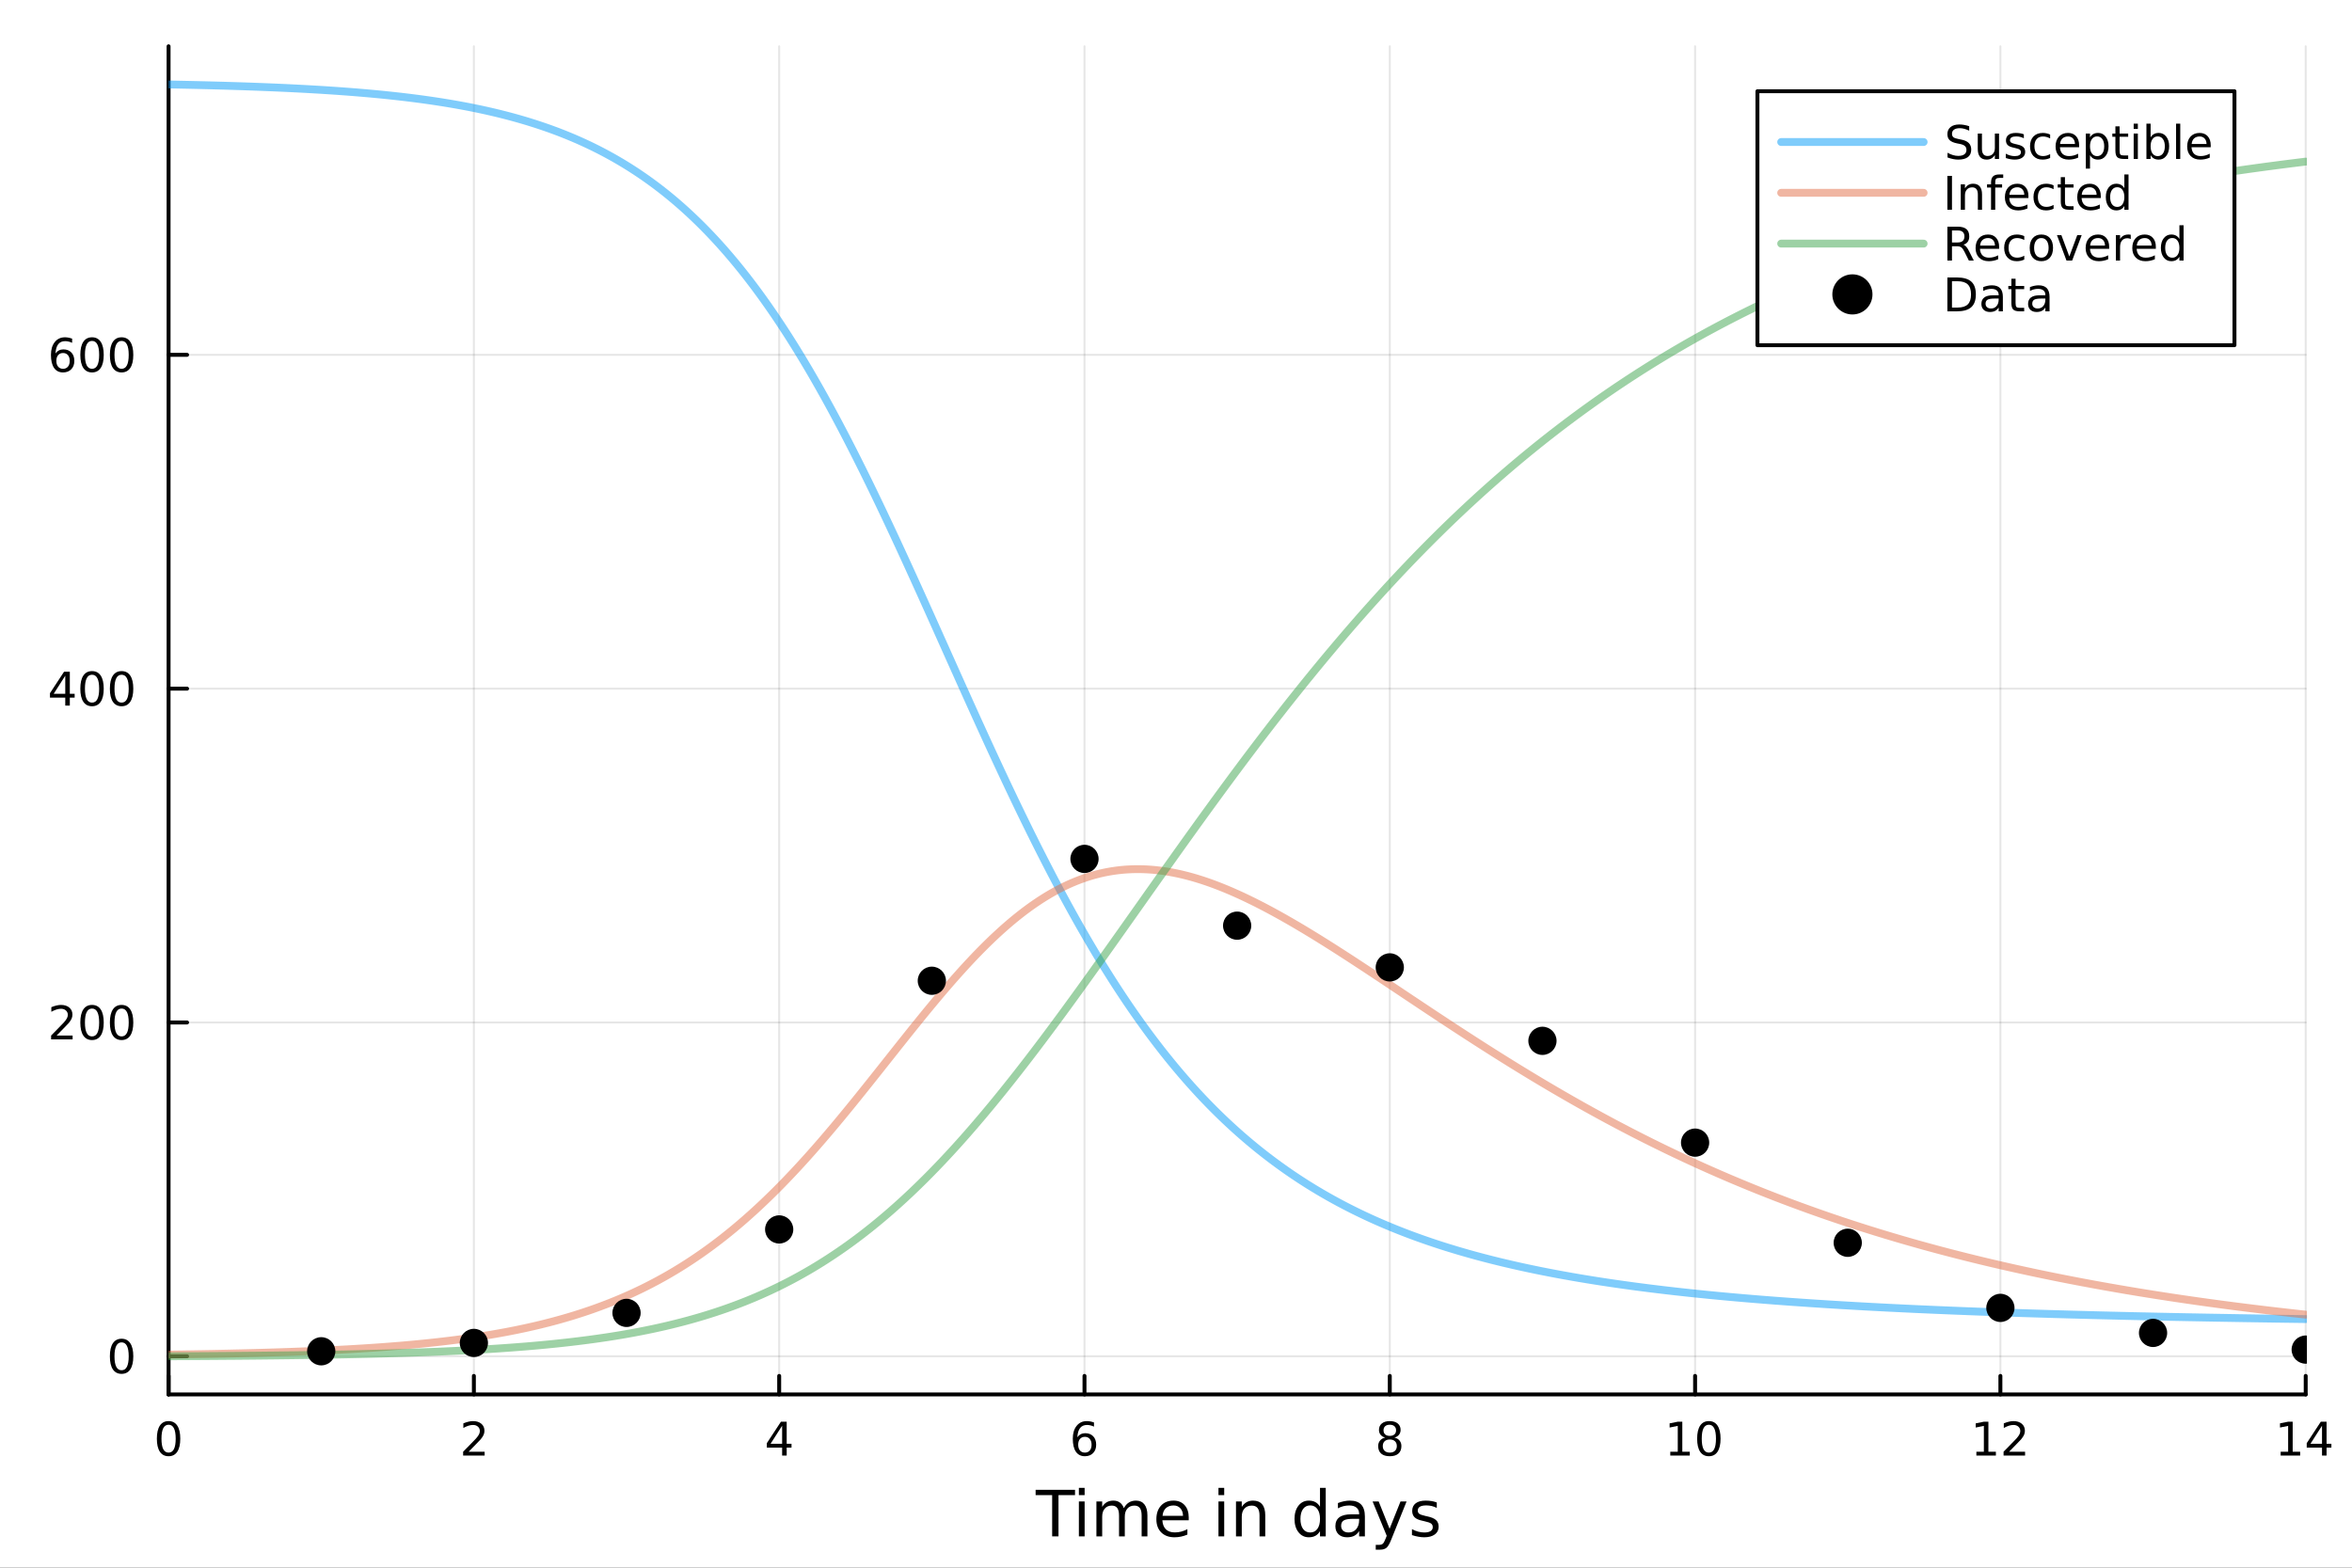 <?xml version="1.0" encoding="utf-8"?>
<svg xmlns="http://www.w3.org/2000/svg" xmlns:xlink="http://www.w3.org/1999/xlink" width="600" height="400" viewBox="0 0 2400 1600">
<rect x="0" y="0" width="2400" height="1600" fill="#333333" stroke="none"/>
<defs>
  <clipPath id="clip700">
    <rect x="0" y="0" width="2400" height="1600"/>
  </clipPath>
</defs>
<path clip-path="url(#clip700)" d="M0 1600 L2400 1600 L2400 0 L0 0  Z" fill="#ffffff" fill-rule="evenodd" fill-opacity="1"/>
<defs>
  <clipPath id="clip701">
    <rect x="480" y="0" width="1681" height="1600"/>
  </clipPath>
</defs>
<path clip-path="url(#clip700)" d="M172.015 1423.18 L2352.76 1423.18 L2352.76 47.244 L172.015 47.244  Z" fill="#ffffff" fill-rule="evenodd" fill-opacity="1"/>
<defs>
  <clipPath id="clip702">
    <rect x="172" y="47" width="2182" height="1377"/>
  </clipPath>
</defs>
<polyline clip-path="url(#clip702)" style="stroke:#000000; stroke-linecap:round; stroke-linejoin:round; stroke-width:2; stroke-opacity:0.1; fill:none" points="172.015,1423.18 172.015,47.244 "/>
<polyline clip-path="url(#clip702)" style="stroke:#000000; stroke-linecap:round; stroke-linejoin:round; stroke-width:2; stroke-opacity:0.1; fill:none" points="483.549,1423.18 483.549,47.244 "/>
<polyline clip-path="url(#clip702)" style="stroke:#000000; stroke-linecap:round; stroke-linejoin:round; stroke-width:2; stroke-opacity:0.1; fill:none" points="795.084,1423.18 795.084,47.244 "/>
<polyline clip-path="url(#clip702)" style="stroke:#000000; stroke-linecap:round; stroke-linejoin:round; stroke-width:2; stroke-opacity:0.1; fill:none" points="1106.62,1423.18 1106.62,47.244 "/>
<polyline clip-path="url(#clip702)" style="stroke:#000000; stroke-linecap:round; stroke-linejoin:round; stroke-width:2; stroke-opacity:0.1; fill:none" points="1418.15,1423.18 1418.15,47.244 "/>
<polyline clip-path="url(#clip702)" style="stroke:#000000; stroke-linecap:round; stroke-linejoin:round; stroke-width:2; stroke-opacity:0.1; fill:none" points="1729.69,1423.18 1729.69,47.244 "/>
<polyline clip-path="url(#clip702)" style="stroke:#000000; stroke-linecap:round; stroke-linejoin:round; stroke-width:2; stroke-opacity:0.1; fill:none" points="2041.22,1423.18 2041.22,47.244 "/>
<polyline clip-path="url(#clip702)" style="stroke:#000000; stroke-linecap:round; stroke-linejoin:round; stroke-width:2; stroke-opacity:0.1; fill:none" points="2352.76,1423.18 2352.76,47.244 "/>
<polyline clip-path="url(#clip700)" style="stroke:#000000; stroke-linecap:round; stroke-linejoin:round; stroke-width:4; stroke-opacity:1; fill:none" points="172.015,1423.18 2352.76,1423.18 "/>
<polyline clip-path="url(#clip700)" style="stroke:#000000; stroke-linecap:round; stroke-linejoin:round; stroke-width:4; stroke-opacity:1; fill:none" points="172.015,1423.18 172.015,1404.28 "/>
<polyline clip-path="url(#clip700)" style="stroke:#000000; stroke-linecap:round; stroke-linejoin:round; stroke-width:4; stroke-opacity:1; fill:none" points="483.549,1423.18 483.549,1404.28 "/>
<polyline clip-path="url(#clip700)" style="stroke:#000000; stroke-linecap:round; stroke-linejoin:round; stroke-width:4; stroke-opacity:1; fill:none" points="795.084,1423.18 795.084,1404.28 "/>
<polyline clip-path="url(#clip700)" style="stroke:#000000; stroke-linecap:round; stroke-linejoin:round; stroke-width:4; stroke-opacity:1; fill:none" points="1106.62,1423.18 1106.62,1404.28 "/>
<polyline clip-path="url(#clip700)" style="stroke:#000000; stroke-linecap:round; stroke-linejoin:round; stroke-width:4; stroke-opacity:1; fill:none" points="1418.15,1423.18 1418.15,1404.28 "/>
<polyline clip-path="url(#clip700)" style="stroke:#000000; stroke-linecap:round; stroke-linejoin:round; stroke-width:4; stroke-opacity:1; fill:none" points="1729.69,1423.18 1729.69,1404.28 "/>
<polyline clip-path="url(#clip700)" style="stroke:#000000; stroke-linecap:round; stroke-linejoin:round; stroke-width:4; stroke-opacity:1; fill:none" points="2041.22,1423.18 2041.22,1404.28 "/>
<polyline clip-path="url(#clip700)" style="stroke:#000000; stroke-linecap:round; stroke-linejoin:round; stroke-width:4; stroke-opacity:1; fill:none" points="2352.76,1423.18 2352.76,1404.28 "/>
<path clip-path="url(#clip700)" d="M172.015 1454.1 Q168.404 1454.1 166.575 1457.66 Q164.769 1461.2 164.769 1468.33 Q164.769 1475.44 166.575 1479.01 Q168.404 1482.55 172.015 1482.55 Q175.649 1482.55 177.455 1479.01 Q179.283 1475.44 179.283 1468.33 Q179.283 1461.2 177.455 1457.66 Q175.649 1454.1 172.015 1454.1 M172.015 1450.39 Q177.825 1450.39 180.881 1455 Q183.959 1459.58 183.959 1468.33 Q183.959 1477.06 180.881 1481.67 Q177.825 1486.25 172.015 1486.25 Q166.205 1486.25 163.126 1481.67 Q160.07 1477.06 160.07 1468.33 Q160.07 1459.58 163.126 1455 Q166.205 1450.39 172.015 1450.39 Z" fill="#000000" fill-rule="nonzero" fill-opacity="1" /><path clip-path="url(#clip700)" d="M478.202 1481.64 L494.521 1481.64 L494.521 1485.58 L472.577 1485.58 L472.577 1481.64 Q475.239 1478.89 479.822 1474.26 Q484.429 1469.61 485.609 1468.27 Q487.855 1465.74 488.734 1464.01 Q489.637 1462.25 489.637 1460.56 Q489.637 1457.8 487.693 1456.07 Q485.771 1454.33 482.67 1454.33 Q480.471 1454.33 478.017 1455.09 Q475.586 1455.86 472.809 1457.41 L472.809 1452.69 Q475.633 1451.55 478.086 1450.97 Q480.54 1450.39 482.577 1450.39 Q487.947 1450.39 491.142 1453.08 Q494.336 1455.77 494.336 1460.26 Q494.336 1462.39 493.526 1464.31 Q492.739 1466.2 490.633 1468.8 Q490.054 1469.47 486.952 1472.69 Q483.85 1475.88 478.202 1481.64 Z" fill="#000000" fill-rule="nonzero" fill-opacity="1" /><path clip-path="url(#clip700)" d="M798.093 1455.09 L786.287 1473.54 L798.093 1473.54 L798.093 1455.09 M796.866 1451.02 L802.746 1451.02 L802.746 1473.54 L807.676 1473.54 L807.676 1477.43 L802.746 1477.43 L802.746 1485.58 L798.093 1485.58 L798.093 1477.43 L782.491 1477.43 L782.491 1472.92 L796.866 1451.02 Z" fill="#000000" fill-rule="nonzero" fill-opacity="1" /><path clip-path="url(#clip700)" d="M1107.02 1466.44 Q1103.88 1466.44 1102.02 1468.59 Q1100.19 1470.74 1100.19 1474.49 Q1100.19 1478.22 1102.02 1480.39 Q1103.88 1482.55 1107.02 1482.55 Q1110.17 1482.55 1112 1480.39 Q1113.85 1478.22 1113.85 1474.49 Q1113.85 1470.74 1112 1468.59 Q1110.17 1466.44 1107.02 1466.44 M1116.31 1451.78 L1116.31 1456.04 Q1114.55 1455.21 1112.74 1454.77 Q1110.96 1454.33 1109.2 1454.33 Q1104.57 1454.33 1102.12 1457.45 Q1099.69 1460.58 1099.34 1466.9 Q1100.7 1464.89 1102.76 1463.82 Q1104.82 1462.73 1107.3 1462.73 Q1112.51 1462.73 1115.52 1465.9 Q1118.55 1469.05 1118.55 1474.49 Q1118.55 1479.82 1115.4 1483.03 Q1112.25 1486.25 1107.02 1486.25 Q1101.03 1486.25 1097.86 1481.67 Q1094.69 1477.06 1094.69 1468.33 Q1094.69 1460.14 1098.57 1455.28 Q1102.46 1450.39 1109.01 1450.39 Q1110.77 1450.39 1112.56 1450.74 Q1114.36 1451.09 1116.31 1451.78 Z" fill="#000000" fill-rule="nonzero" fill-opacity="1" /><path clip-path="url(#clip700)" d="M1418.15 1469.17 Q1414.82 1469.17 1412.9 1470.95 Q1411 1472.73 1411 1475.86 Q1411 1478.98 1412.9 1480.77 Q1414.82 1482.55 1418.15 1482.55 Q1421.49 1482.55 1423.41 1480.77 Q1425.33 1478.96 1425.33 1475.86 Q1425.33 1472.73 1423.41 1470.95 Q1421.51 1469.17 1418.15 1469.17 M1413.48 1467.18 Q1410.47 1466.44 1408.78 1464.38 Q1407.11 1462.32 1407.11 1459.35 Q1407.11 1455.21 1410.05 1452.8 Q1413.01 1450.39 1418.15 1450.39 Q1423.31 1450.39 1426.25 1452.8 Q1429.19 1455.21 1429.19 1459.35 Q1429.19 1462.32 1427.5 1464.38 Q1425.84 1466.44 1422.85 1467.18 Q1426.23 1467.96 1428.11 1470.26 Q1430 1472.55 1430 1475.86 Q1430 1480.88 1426.93 1483.57 Q1423.87 1486.25 1418.15 1486.25 Q1412.44 1486.25 1409.36 1483.57 Q1406.3 1480.88 1406.3 1475.86 Q1406.3 1472.55 1408.2 1470.26 Q1410.1 1467.96 1413.48 1467.18 M1411.76 1459.79 Q1411.76 1462.48 1413.43 1463.98 Q1415.12 1465.49 1418.15 1465.49 Q1421.16 1465.49 1422.85 1463.98 Q1424.56 1462.48 1424.56 1459.79 Q1424.56 1457.11 1422.85 1455.6 Q1421.16 1454.1 1418.15 1454.1 Q1415.12 1454.1 1413.43 1455.6 Q1411.76 1457.11 1411.76 1459.79 Z" fill="#000000" fill-rule="nonzero" fill-opacity="1" /><path clip-path="url(#clip700)" d="M1704.37 1481.64 L1712.01 1481.64 L1712.01 1455.28 L1703.7 1456.95 L1703.7 1452.69 L1711.97 1451.02 L1716.64 1451.02 L1716.64 1481.64 L1724.28 1481.64 L1724.28 1485.58 L1704.37 1485.58 L1704.37 1481.64 Z" fill="#000000" fill-rule="nonzero" fill-opacity="1" /><path clip-path="url(#clip700)" d="M1743.73 1454.1 Q1740.12 1454.1 1738.29 1457.66 Q1736.48 1461.2 1736.48 1468.33 Q1736.48 1475.44 1738.29 1479.01 Q1740.12 1482.55 1743.73 1482.55 Q1747.36 1482.55 1749.17 1479.01 Q1750.99 1475.44 1750.99 1468.33 Q1750.99 1461.2 1749.17 1457.66 Q1747.36 1454.1 1743.73 1454.1 M1743.73 1450.39 Q1749.54 1450.39 1752.59 1455 Q1755.67 1459.58 1755.67 1468.33 Q1755.67 1477.06 1752.59 1481.67 Q1749.54 1486.25 1743.73 1486.25 Q1737.92 1486.25 1734.84 1481.67 Q1731.78 1477.06 1731.78 1468.33 Q1731.78 1459.58 1734.84 1455 Q1737.92 1450.39 1743.73 1450.39 Z" fill="#000000" fill-rule="nonzero" fill-opacity="1" /><path clip-path="url(#clip700)" d="M2016.71 1481.64 L2024.35 1481.64 L2024.35 1455.28 L2016.04 1456.95 L2016.04 1452.69 L2024.3 1451.02 L2028.98 1451.02 L2028.98 1481.64 L2036.62 1481.64 L2036.62 1485.58 L2016.71 1485.58 L2016.71 1481.64 Z" fill="#000000" fill-rule="nonzero" fill-opacity="1" /><path clip-path="url(#clip700)" d="M2050.09 1481.64 L2066.41 1481.64 L2066.41 1485.58 L2044.46 1485.58 L2044.46 1481.64 Q2047.12 1478.89 2051.71 1474.26 Q2056.31 1469.61 2057.49 1468.27 Q2059.74 1465.74 2060.62 1464.01 Q2061.52 1462.25 2061.52 1460.56 Q2061.52 1457.8 2059.58 1456.07 Q2057.66 1454.33 2054.55 1454.33 Q2052.36 1454.33 2049.9 1455.09 Q2047.47 1455.86 2044.69 1457.41 L2044.69 1452.69 Q2047.52 1451.55 2049.97 1450.97 Q2052.43 1450.39 2054.46 1450.39 Q2059.83 1450.39 2063.03 1453.08 Q2066.22 1455.77 2066.22 1460.26 Q2066.22 1462.39 2065.41 1464.31 Q2064.62 1466.2 2062.52 1468.8 Q2061.94 1469.47 2058.84 1472.69 Q2055.74 1475.88 2050.09 1481.64 Z" fill="#000000" fill-rule="nonzero" fill-opacity="1" /><path clip-path="url(#clip700)" d="M2327.2 1481.64 L2334.84 1481.64 L2334.84 1455.28 L2326.53 1456.95 L2326.53 1452.69 L2334.79 1451.02 L2339.47 1451.02 L2339.47 1481.64 L2347.11 1481.64 L2347.11 1485.58 L2327.2 1485.58 L2327.2 1481.64 Z" fill="#000000" fill-rule="nonzero" fill-opacity="1" /><path clip-path="url(#clip700)" d="M2369.4 1455.09 L2357.59 1473.54 L2369.4 1473.54 L2369.4 1455.09 M2368.17 1451.02 L2374.05 1451.02 L2374.05 1473.54 L2378.98 1473.54 L2378.98 1477.43 L2374.05 1477.43 L2374.05 1485.58 L2369.4 1485.58 L2369.4 1477.43 L2353.8 1477.43 L2353.8 1472.92 L2368.17 1451.02 Z" fill="#000000" fill-rule="nonzero" fill-opacity="1" /><path clip-path="url(#clip700)" d="M1056.76 1520.52 L1096.96 1520.52 L1096.96 1525.93 L1080.09 1525.93 L1080.09 1568.04 L1073.63 1568.04 L1073.63 1525.93 L1056.76 1525.93 L1056.76 1520.52 Z" fill="#000000" fill-rule="nonzero" fill-opacity="1" /><path clip-path="url(#clip700)" d="M1100.9 1532.4 L1106.76 1532.4 L1106.76 1568.04 L1100.9 1568.04 L1100.9 1532.4 M1100.9 1518.52 L1106.76 1518.52 L1106.76 1525.93 L1100.9 1525.93 L1100.9 1518.52 Z" fill="#000000" fill-rule="nonzero" fill-opacity="1" /><path clip-path="url(#clip700)" d="M1146.77 1539.24 Q1148.96 1535.29 1152.02 1533.41 Q1155.08 1531.54 1159.21 1531.54 Q1164.78 1531.54 1167.81 1535.45 Q1170.83 1539.33 1170.83 1546.53 L1170.83 1568.04 L1164.94 1568.04 L1164.94 1546.72 Q1164.94 1541.59 1163.13 1539.11 Q1161.31 1536.63 1157.59 1536.63 Q1153.04 1536.63 1150.4 1539.65 Q1147.75 1542.68 1147.75 1547.9 L1147.75 1568.04 L1141.87 1568.04 L1141.87 1546.72 Q1141.87 1541.56 1140.05 1539.11 Q1138.24 1536.63 1134.45 1536.63 Q1129.96 1536.63 1127.32 1539.68 Q1124.68 1542.71 1124.68 1547.9 L1124.68 1568.04 L1118.79 1568.04 L1118.79 1532.4 L1124.68 1532.4 L1124.68 1537.93 Q1126.68 1534.66 1129.49 1533.1 Q1132.29 1531.54 1136.14 1531.54 Q1140.02 1531.54 1142.73 1533.51 Q1145.46 1535.48 1146.77 1539.24 Z" fill="#000000" fill-rule="nonzero" fill-opacity="1" /><path clip-path="url(#clip700)" d="M1213 1548.76 L1213 1551.62 L1186.08 1551.62 Q1186.46 1557.67 1189.7 1560.85 Q1192.98 1564 1198.81 1564 Q1202.18 1564 1205.33 1563.17 Q1208.52 1562.35 1211.63 1560.69 L1211.63 1566.23 Q1208.48 1567.57 1205.17 1568.27 Q1201.86 1568.97 1198.46 1568.97 Q1189.93 1568.97 1184.93 1564 Q1179.97 1559.04 1179.97 1550.57 Q1179.97 1541.82 1184.68 1536.69 Q1189.42 1531.54 1197.44 1531.54 Q1204.63 1531.54 1208.8 1536.18 Q1213 1540.8 1213 1548.76 M1207.15 1547.04 Q1207.08 1542.23 1204.44 1539.37 Q1201.83 1536.5 1197.5 1536.5 Q1192.6 1536.5 1189.64 1539.27 Q1186.71 1542.04 1186.27 1547.07 L1207.15 1547.04 Z" fill="#000000" fill-rule="nonzero" fill-opacity="1" /><path clip-path="url(#clip700)" d="M1243.34 1532.4 L1249.19 1532.4 L1249.19 1568.04 L1243.34 1568.04 L1243.34 1532.4 M1243.34 1518.52 L1249.19 1518.52 L1249.19 1525.93 L1243.34 1525.93 L1243.34 1518.52 Z" fill="#000000" fill-rule="nonzero" fill-opacity="1" /><path clip-path="url(#clip700)" d="M1291.08 1546.53 L1291.08 1568.04 L1285.22 1568.04 L1285.22 1546.72 Q1285.22 1541.66 1283.25 1539.14 Q1281.28 1536.63 1277.33 1536.63 Q1272.59 1536.63 1269.85 1539.65 Q1267.11 1542.68 1267.11 1547.9 L1267.11 1568.04 L1261.22 1568.04 L1261.22 1532.4 L1267.11 1532.4 L1267.11 1537.93 Q1269.21 1534.72 1272.05 1533.13 Q1274.91 1531.54 1278.63 1531.54 Q1284.78 1531.54 1287.93 1535.36 Q1291.08 1539.14 1291.08 1546.53 Z" fill="#000000" fill-rule="nonzero" fill-opacity="1" /><path clip-path="url(#clip700)" d="M1346.94 1537.81 L1346.94 1518.52 L1352.79 1518.52 L1352.79 1568.04 L1346.94 1568.04 L1346.94 1562.7 Q1345.09 1565.88 1342.26 1567.44 Q1339.46 1568.97 1335.51 1568.97 Q1329.05 1568.97 1324.98 1563.81 Q1320.93 1558.65 1320.93 1550.25 Q1320.93 1541.85 1324.98 1536.69 Q1329.05 1531.54 1335.51 1531.54 Q1339.46 1531.54 1342.26 1533.1 Q1345.09 1534.62 1346.94 1537.81 M1326.98 1550.25 Q1326.98 1556.71 1329.62 1560.4 Q1332.3 1564.07 1336.94 1564.07 Q1341.59 1564.07 1344.26 1560.4 Q1346.94 1556.71 1346.94 1550.25 Q1346.94 1543.79 1344.26 1540.13 Q1341.59 1536.44 1336.94 1536.44 Q1332.3 1536.44 1329.62 1540.13 Q1326.98 1543.79 1326.98 1550.25 Z" fill="#000000" fill-rule="nonzero" fill-opacity="1" /><path clip-path="url(#clip700)" d="M1381.06 1550.12 Q1373.96 1550.12 1371.22 1551.75 Q1368.49 1553.37 1368.49 1557.29 Q1368.49 1560.4 1370.52 1562.25 Q1372.59 1564.07 1376.12 1564.07 Q1380.99 1564.07 1383.92 1560.63 Q1386.88 1557.16 1386.88 1551.43 L1386.88 1550.12 L1381.06 1550.12 M1392.74 1547.71 L1392.74 1568.04 L1386.88 1568.04 L1386.88 1562.63 Q1384.88 1565.88 1381.89 1567.44 Q1378.89 1568.97 1374.57 1568.97 Q1369.09 1568.97 1365.84 1565.91 Q1362.63 1562.82 1362.63 1557.67 Q1362.63 1551.65 1366.64 1548.6 Q1370.68 1545.54 1378.67 1545.54 L1386.88 1545.54 L1386.88 1544.97 Q1386.88 1540.93 1384.21 1538.73 Q1381.57 1536.5 1376.76 1536.5 Q1373.71 1536.5 1370.81 1537.23 Q1367.91 1537.97 1365.24 1539.43 L1365.24 1534.02 Q1368.45 1532.78 1371.48 1532.17 Q1374.5 1531.54 1377.37 1531.54 Q1385.1 1531.54 1388.92 1535.55 Q1392.74 1539.56 1392.74 1547.71 Z" fill="#000000" fill-rule="nonzero" fill-opacity="1" /><path clip-path="url(#clip700)" d="M1419.63 1571.35 Q1417.15 1577.72 1414.8 1579.66 Q1412.44 1581.6 1408.49 1581.6 L1403.82 1581.6 L1403.82 1576.7 L1407.25 1576.7 Q1409.67 1576.7 1411.01 1575.56 Q1412.35 1574.41 1413.97 1570.14 L1415.02 1567.47 L1400.6 1532.4 L1406.81 1532.4 L1417.95 1560.28 L1429.09 1532.4 L1435.29 1532.4 L1419.63 1571.35 Z" fill="#000000" fill-rule="nonzero" fill-opacity="1" /><path clip-path="url(#clip700)" d="M1466.1 1533.45 L1466.1 1538.98 Q1463.62 1537.71 1460.95 1537.07 Q1458.27 1536.44 1455.41 1536.44 Q1451.05 1536.44 1448.85 1537.77 Q1446.69 1539.11 1446.69 1541.79 Q1446.69 1543.82 1448.25 1545 Q1449.81 1546.15 1454.52 1547.2 L1456.52 1547.64 Q1462.76 1548.98 1465.37 1551.43 Q1468.01 1553.85 1468.01 1558.21 Q1468.01 1563.17 1464.07 1566.07 Q1460.15 1568.97 1453.28 1568.97 Q1450.41 1568.97 1447.29 1568.39 Q1444.21 1567.85 1440.77 1566.74 L1440.77 1560.69 Q1444.01 1562.38 1447.17 1563.24 Q1450.32 1564.07 1453.4 1564.07 Q1457.54 1564.07 1459.77 1562.66 Q1462 1561.23 1462 1558.65 Q1462 1556.27 1460.37 1554.99 Q1458.78 1553.72 1453.34 1552.54 L1451.3 1552.07 Q1445.86 1550.92 1443.44 1548.56 Q1441.02 1546.18 1441.02 1542.04 Q1441.02 1537.01 1444.59 1534.27 Q1448.15 1531.54 1454.71 1531.54 Q1457.96 1531.54 1460.82 1532.01 Q1463.68 1532.49 1466.1 1533.45 Z" fill="#000000" fill-rule="nonzero" fill-opacity="1" /><polyline clip-path="url(#clip702)" style="stroke:#000000; stroke-linecap:round; stroke-linejoin:round; stroke-width:2; stroke-opacity:0.1; fill:none" points="172.015,1384.24 2352.76,1384.24 "/>
<polyline clip-path="url(#clip702)" style="stroke:#000000; stroke-linecap:round; stroke-linejoin:round; stroke-width:2; stroke-opacity:0.1; fill:none" points="172.015,1043.54 2352.76,1043.54 "/>
<polyline clip-path="url(#clip702)" style="stroke:#000000; stroke-linecap:round; stroke-linejoin:round; stroke-width:2; stroke-opacity:0.1; fill:none" points="172.015,702.846 2352.76,702.846 "/>
<polyline clip-path="url(#clip702)" style="stroke:#000000; stroke-linecap:round; stroke-linejoin:round; stroke-width:2; stroke-opacity:0.1; fill:none" points="172.015,362.15 2352.76,362.15 "/>
<polyline clip-path="url(#clip700)" style="stroke:#000000; stroke-linecap:round; stroke-linejoin:round; stroke-width:4; stroke-opacity:1; fill:none" points="172.015,1423.18 172.015,47.244 "/>
<polyline clip-path="url(#clip700)" style="stroke:#000000; stroke-linecap:round; stroke-linejoin:round; stroke-width:4; stroke-opacity:1; fill:none" points="172.015,1384.24 190.912,1384.24 "/>
<polyline clip-path="url(#clip700)" style="stroke:#000000; stroke-linecap:round; stroke-linejoin:round; stroke-width:4; stroke-opacity:1; fill:none" points="172.015,1043.54 190.912,1043.54 "/>
<polyline clip-path="url(#clip700)" style="stroke:#000000; stroke-linecap:round; stroke-linejoin:round; stroke-width:4; stroke-opacity:1; fill:none" points="172.015,702.846 190.912,702.846 "/>
<polyline clip-path="url(#clip700)" style="stroke:#000000; stroke-linecap:round; stroke-linejoin:round; stroke-width:4; stroke-opacity:1; fill:none" points="172.015,362.15 190.912,362.15 "/>
<path clip-path="url(#clip700)" d="M124.07 1370.04 Q120.459 1370.04 118.631 1373.6 Q116.825 1377.14 116.825 1384.27 Q116.825 1391.38 118.631 1394.94 Q120.459 1398.49 124.07 1398.49 Q127.705 1398.49 129.51 1394.94 Q131.339 1391.38 131.339 1384.27 Q131.339 1377.14 129.51 1373.6 Q127.705 1370.04 124.07 1370.04 M124.07 1366.33 Q129.881 1366.33 132.936 1370.94 Q136.015 1375.52 136.015 1384.27 Q136.015 1393 132.936 1397.61 Q129.881 1402.19 124.07 1402.19 Q118.26 1402.19 115.182 1397.61 Q112.126 1393 112.126 1384.27 Q112.126 1375.52 115.182 1370.94 Q118.26 1366.33 124.07 1366.33 Z" fill="#000000" fill-rule="nonzero" fill-opacity="1" /><path clip-path="url(#clip700)" d="M57.775 1056.89 L74.094 1056.89 L74.094 1060.82 L52.15 1060.82 L52.15 1056.89 Q54.812 1054.13 59.395 1049.5 Q64.001 1044.85 65.182 1043.51 Q67.427 1040.98 68.307 1039.25 Q69.21 1037.49 69.21 1035.8 Q69.21 1033.04 67.265 1031.31 Q65.344 1029.57 62.242 1029.57 Q60.043 1029.57 57.589 1030.34 Q55.159 1031.1 52.381 1032.65 L52.381 1027.93 Q55.205 1026.79 57.659 1026.22 Q60.112 1025.64 62.15 1025.64 Q67.52 1025.64 70.714 1028.32 Q73.909 1031.01 73.909 1035.5 Q73.909 1037.63 73.099 1039.55 Q72.311 1041.45 70.205 1044.04 Q69.626 1044.71 66.525 1047.93 Q63.423 1051.12 57.775 1056.89 Z" fill="#000000" fill-rule="nonzero" fill-opacity="1" /><path clip-path="url(#clip700)" d="M93.909 1029.34 Q90.297 1029.34 88.469 1032.91 Q86.663 1036.45 86.663 1043.58 Q86.663 1050.68 88.469 1054.25 Q90.297 1057.79 93.909 1057.79 Q97.543 1057.79 99.348 1054.25 Q101.177 1050.68 101.177 1043.58 Q101.177 1036.45 99.348 1032.91 Q97.543 1029.34 93.909 1029.34 M93.909 1025.64 Q99.719 1025.64 102.774 1030.24 Q105.853 1034.83 105.853 1043.58 Q105.853 1052.3 102.774 1056.91 Q99.719 1061.49 93.909 1061.49 Q88.098 1061.49 85.02 1056.91 Q81.964 1052.3 81.964 1043.58 Q81.964 1034.83 85.02 1030.24 Q88.098 1025.64 93.909 1025.64 Z" fill="#000000" fill-rule="nonzero" fill-opacity="1" /><path clip-path="url(#clip700)" d="M124.07 1029.34 Q120.459 1029.34 118.631 1032.91 Q116.825 1036.45 116.825 1043.58 Q116.825 1050.68 118.631 1054.25 Q120.459 1057.79 124.07 1057.79 Q127.705 1057.79 129.51 1054.25 Q131.339 1050.68 131.339 1043.58 Q131.339 1036.45 129.51 1032.91 Q127.705 1029.34 124.07 1029.34 M124.07 1025.64 Q129.881 1025.64 132.936 1030.24 Q136.015 1034.83 136.015 1043.58 Q136.015 1052.3 132.936 1056.91 Q129.881 1061.49 124.07 1061.49 Q118.26 1061.49 115.182 1056.91 Q112.126 1052.3 112.126 1043.58 Q112.126 1034.83 115.182 1030.24 Q118.26 1025.64 124.07 1025.64 Z" fill="#000000" fill-rule="nonzero" fill-opacity="1" /><path clip-path="url(#clip700)" d="M66.594 689.64 L54.788 708.089 L66.594 708.089 L66.594 689.64 M65.367 685.566 L71.247 685.566 L71.247 708.089 L76.177 708.089 L76.177 711.978 L71.247 711.978 L71.247 720.126 L66.594 720.126 L66.594 711.978 L50.992 711.978 L50.992 707.464 L65.367 685.566 Z" fill="#000000" fill-rule="nonzero" fill-opacity="1" /><path clip-path="url(#clip700)" d="M93.909 688.645 Q90.297 688.645 88.469 692.209 Q86.663 695.751 86.663 702.881 Q86.663 709.987 88.469 713.552 Q90.297 717.093 93.909 717.093 Q97.543 717.093 99.348 713.552 Q101.177 709.987 101.177 702.881 Q101.177 695.751 99.348 692.209 Q97.543 688.645 93.909 688.645 M93.909 684.941 Q99.719 684.941 102.774 689.547 Q105.853 694.131 105.853 702.881 Q105.853 711.607 102.774 716.214 Q99.719 720.797 93.909 720.797 Q88.098 720.797 85.02 716.214 Q81.964 711.607 81.964 702.881 Q81.964 694.131 85.02 689.547 Q88.098 684.941 93.909 684.941 Z" fill="#000000" fill-rule="nonzero" fill-opacity="1" /><path clip-path="url(#clip700)" d="M124.07 688.645 Q120.459 688.645 118.631 692.209 Q116.825 695.751 116.825 702.881 Q116.825 709.987 118.631 713.552 Q120.459 717.093 124.07 717.093 Q127.705 717.093 129.51 713.552 Q131.339 709.987 131.339 702.881 Q131.339 695.751 129.51 692.209 Q127.705 688.645 124.07 688.645 M124.07 684.941 Q129.881 684.941 132.936 689.547 Q136.015 694.131 136.015 702.881 Q136.015 711.607 132.936 716.214 Q129.881 720.797 124.07 720.797 Q118.26 720.797 115.182 716.214 Q112.126 711.607 112.126 702.881 Q112.126 694.131 115.182 689.547 Q118.26 684.941 124.07 684.941 Z" fill="#000000" fill-rule="nonzero" fill-opacity="1" /><path clip-path="url(#clip700)" d="M64.325 360.286 Q61.177 360.286 59.325 362.439 Q57.497 364.592 57.497 368.342 Q57.497 372.069 59.325 374.244 Q61.177 376.397 64.325 376.397 Q67.474 376.397 69.302 374.244 Q71.154 372.069 71.154 368.342 Q71.154 364.592 69.302 362.439 Q67.474 360.286 64.325 360.286 M73.608 345.633 L73.608 349.893 Q71.849 349.059 70.043 348.62 Q68.261 348.18 66.501 348.18 Q61.872 348.18 59.418 351.305 Q56.987 354.43 56.64 360.749 Q58.006 358.735 60.066 357.67 Q62.126 356.583 64.603 356.583 Q69.811 356.583 72.821 359.754 Q75.853 362.902 75.853 368.342 Q75.853 373.666 72.705 376.883 Q69.557 380.101 64.325 380.101 Q58.33 380.101 55.159 375.518 Q51.987 370.911 51.987 362.184 Q51.987 353.99 55.876 349.129 Q59.765 344.245 66.316 344.245 Q68.075 344.245 69.858 344.592 Q71.663 344.939 73.608 345.633 Z" fill="#000000" fill-rule="nonzero" fill-opacity="1" /><path clip-path="url(#clip700)" d="M93.909 347.948 Q90.297 347.948 88.469 351.513 Q86.663 355.055 86.663 362.184 Q86.663 369.291 88.469 372.856 Q90.297 376.397 93.909 376.397 Q97.543 376.397 99.348 372.856 Q101.177 369.291 101.177 362.184 Q101.177 355.055 99.348 351.513 Q97.543 347.948 93.909 347.948 M93.909 344.245 Q99.719 344.245 102.774 348.851 Q105.853 353.434 105.853 362.184 Q105.853 370.911 102.774 375.518 Q99.719 380.101 93.909 380.101 Q88.098 380.101 85.02 375.518 Q81.964 370.911 81.964 362.184 Q81.964 353.434 85.02 348.851 Q88.098 344.245 93.909 344.245 Z" fill="#000000" fill-rule="nonzero" fill-opacity="1" /><path clip-path="url(#clip700)" d="M124.07 347.948 Q120.459 347.948 118.631 351.513 Q116.825 355.055 116.825 362.184 Q116.825 369.291 118.631 372.856 Q120.459 376.397 124.07 376.397 Q127.705 376.397 129.51 372.856 Q131.339 369.291 131.339 362.184 Q131.339 355.055 129.51 351.513 Q127.705 347.948 124.07 347.948 M124.07 344.245 Q129.881 344.245 132.936 348.851 Q136.015 353.434 136.015 362.184 Q136.015 370.911 132.936 375.518 Q129.881 380.101 124.07 380.101 Q118.26 380.101 115.182 375.518 Q112.126 370.911 112.126 362.184 Q112.126 353.434 115.182 348.851 Q118.26 344.245 124.07 344.245 Z" fill="#000000" fill-rule="nonzero" fill-opacity="1" /><polyline clip-path="url(#clip702)" style="stroke:#009af9; stroke-linecap:round; stroke-linejoin:round; stroke-width:8; stroke-opacity:0.5; fill:none" points="172.015,86.186 174.198,86.226 176.381,86.267 178.564,86.308 180.747,86.35 182.929,86.393 185.112,86.437 187.295,86.482 189.478,86.527 191.661,86.573 193.844,86.62 196.027,86.667 198.21,86.716 200.393,86.765 202.576,86.815 204.759,86.866 206.942,86.918 209.125,86.971 211.307,87.025 213.49,87.079 215.673,87.135 217.856,87.191 220.039,87.249 222.222,87.307 224.405,87.367 226.588,87.427 228.771,87.489 230.954,87.551 233.137,87.615 235.32,87.68 237.503,87.746 239.685,87.813 241.868,87.881 244.051,87.95 246.234,88.021 248.417,88.093 250.6,88.166 252.783,88.24 254.966,88.315 257.149,88.392 259.332,88.47 261.515,88.55 263.698,88.631 265.881,88.713 268.063,88.797 270.246,88.882 272.429,88.968 274.612,89.056 276.795,89.146 278.978,89.237 281.161,89.33 283.344,89.424 285.527,89.52 287.71,89.617 289.893,89.716 292.076,89.817 294.259,89.92 296.441,90.024 298.624,90.131 300.807,90.239 302.99,90.348 305.173,90.46 307.356,90.574 309.539,90.689 311.722,90.807 313.905,90.927 316.088,91.048 318.271,91.172 320.454,91.298 322.637,91.426 324.819,91.556 327.002,91.688 329.185,91.823 331.368,91.96 333.551,92.099 335.734,92.241 337.917,92.385 340.1,92.531 342.283,92.68 344.466,92.832 346.649,92.986 348.832,93.143 351.015,93.302 353.198,93.465 355.38,93.629 357.563,93.797 359.746,93.968 361.929,94.141 364.112,94.318 366.295,94.497 368.478,94.68 370.661,94.865 372.844,95.054 375.027,95.246 377.21,95.441 379.393,95.64 381.576,95.842 383.758,96.047 385.941,96.256 388.124,96.468 390.307,96.684 392.49,96.904 394.673,97.127 396.856,97.354 399.039,97.585 401.222,97.82 403.405,98.059 405.588,98.302 407.771,98.549 409.954,98.8 412.136,99.055 414.319,99.315 416.502,99.579 418.685,99.847 420.868,100.12 423.051,100.398 425.234,100.68 427.417,100.967 429.6,101.259 431.783,101.556 433.966,101.857 436.149,102.164 438.332,102.476 440.514,102.793 442.697,103.116 444.88,103.443 447.063,103.777 449.246,104.116 451.429,104.46 453.612,104.81 455.795,105.167 457.978,105.529 460.161,105.897 462.344,106.271 464.527,106.651 466.71,107.038 468.892,107.431 471.075,107.831 473.258,108.237 475.441,108.65 477.624,109.07 479.807,109.497 481.99,109.931 484.173,110.372 486.356,110.82 488.539,111.276 490.722,111.739 492.905,112.21 495.088,112.688 497.27,113.175 499.453,113.669 501.636,114.172 503.819,114.682 506.002,115.202 508.185,115.729 510.368,116.265 512.551,116.81 514.734,117.364 516.917,117.927 519.1,118.499 521.283,119.08 523.466,119.671 525.649,120.271 527.831,120.881 530.014,121.501 532.197,122.131 534.38,122.771 536.563,123.421 538.746,124.082 540.929,124.753 543.112,125.435 545.295,126.128 547.478,126.832 549.661,127.548 551.844,128.275 554.027,129.013 556.209,129.763 558.392,130.525 560.575,131.299 562.758,132.086 564.941,132.885 567.124,133.696 569.307,134.52 571.49,135.358 573.673,136.208 575.856,137.072 578.039,137.949 580.222,138.84 582.405,139.745 584.587,140.664 586.77,141.598 588.953,142.545 591.136,143.508 593.319,144.485 595.502,145.477 597.685,146.485 599.868,147.508 602.051,148.547 604.234,149.602 606.417,150.672 608.6,151.759 610.783,152.863 612.965,153.983 615.148,155.12 617.331,156.274 619.514,157.446 621.697,158.635 623.88,159.842 626.063,161.066 628.246,162.31 630.429,163.571 632.612,164.852 634.795,166.151 636.978,167.47 639.161,168.808 641.343,170.165 643.526,171.543 645.709,172.941 647.892,174.359 650.075,175.797 652.258,177.257 654.441,178.737 656.624,180.239 658.807,181.762 660.99,183.307 663.173,184.873 665.356,186.462 667.539,188.074 669.721,189.708 671.904,191.365 674.087,193.045 676.27,194.748 678.453,196.475 680.636,198.226 682.819,200 685.002,201.799 687.185,203.623 689.368,205.471 691.551,207.344 693.734,209.242 695.917,211.166 698.1,213.115 700.282,215.091 702.465,217.092 704.648,219.12 706.831,221.174 709.014,223.255 711.197,225.362 713.38,227.497 715.563,229.659 717.746,231.849 719.929,234.066 722.112,236.311 724.295,238.585 726.478,240.887 728.66,243.217 730.843,245.576 733.026,247.965 735.209,250.382 737.392,252.829 739.575,255.306 741.758,257.812 743.941,260.348 746.124,262.915 748.307,265.511 750.49,268.138 752.673,270.795 754.856,273.483 757.038,276.202 759.221,278.951 761.404,281.732 763.587,284.543 765.77,287.386 767.953,290.259 770.136,293.164 772.319,296.101 774.502,299.069 776.685,302.068 778.868,305.099 781.051,308.161 783.234,311.255 785.416,314.381 787.599,317.538 789.782,320.727 791.965,323.948 794.148,327.2 796.331,330.484 798.514,333.8 800.697,337.147 802.88,340.526 805.063,343.937 807.246,347.379 809.429,350.852 811.612,354.357 813.794,357.893 815.977,361.461 818.16,365.06 820.343,368.69 822.526,372.351 824.709,376.042 826.892,379.765 829.075,383.519 831.258,387.303 833.441,391.117 835.624,394.961 837.807,398.835 839.99,402.738 842.172,406.67 844.355,410.632 846.538,414.622 848.721,418.641 850.904,422.687 853.087,426.762 855.27,430.864 857.453,434.993 859.636,439.148 861.819,443.331 864.002,447.539 866.185,451.773 868.368,456.033 870.551,460.318 872.733,464.627 874.916,468.96 877.099,473.317 879.282,477.698 881.465,482.102 883.648,486.528 885.831,490.976 888.014,495.446 890.197,499.937 892.38,504.449 894.563,508.981 896.746,513.532 898.929,518.103 901.111,522.693 903.294,527.301 905.477,531.927 907.66,536.57 909.843,541.229 912.026,545.905 914.209,550.596 916.392,555.302 918.575,560.022 920.758,564.756 922.941,569.503 925.124,574.263 927.307,579.035 929.489,583.818 931.672,588.612 933.855,593.416 936.038,598.229 938.221,603.051 940.404,607.881 942.587,612.718 944.77,617.562 946.953,622.412 949.136,627.268 951.319,632.128 953.502,636.993 955.685,641.862 957.867,646.734 960.05,651.61 962.233,656.487 964.416,661.365 966.599,666.244 968.782,671.123 970.965,676.001 973.148,680.877 975.331,685.751 977.514,690.621 979.697,695.488 981.88,700.351 984.063,705.208 986.245,710.06 988.428,714.905 990.611,719.744 992.794,724.574 994.977,729.397 997.16,734.21 999.343,739.015 1001.53,743.809 1003.71,748.592 1005.89,753.364 1008.07,758.125 1010.26,762.873 1012.44,767.609 1014.62,772.331 1016.81,777.039 1018.99,781.732 1021.17,786.411 1023.36,791.075 1025.54,795.722 1027.72,800.353 1029.9,804.967 1032.09,809.564 1034.27,814.144 1036.45,818.705 1038.64,823.247 1040.82,827.77 1043,832.274 1045.18,836.758 1047.37,841.222 1049.55,845.665 1051.73,850.087 1053.92,854.488 1056.1,858.867 1058.28,863.224 1060.46,867.559 1062.65,871.871 1064.83,876.159 1067.01,880.425 1069.2,884.667 1071.38,888.884 1073.56,893.078 1075.75,897.247 1077.93,901.391 1080.11,905.51 1082.29,909.604 1084.48,913.672 1086.66,917.715 1088.84,921.732 1091.03,925.722 1093.21,929.686 1095.39,933.624 1097.57,937.535 1099.76,941.419 1101.94,945.276 1104.12,949.105 1106.31,952.908 1108.49,956.682 1110.67,960.43 1112.86,964.149 1115.04,967.84 1117.22,971.504 1119.4,975.139 1121.59,978.746 1123.77,982.324 1125.95,985.875 1128.14,989.398 1130.32,992.892 1132.5,996.358 1134.68,999.797 1136.87,1003.21 1139.05,1006.59 1141.23,1009.94 1143.42,1013.27 1145.6,1016.57 1147.78,1019.84 1149.96,1023.08 1152.15,1026.3 1154.33,1029.48 1156.51,1032.64 1158.7,1035.77 1160.88,1038.88 1163.06,1041.96 1165.25,1045 1167.43,1048.03 1169.61,1051.02 1171.79,1053.99 1173.98,1056.93 1176.16,1059.84 1178.34,1062.73 1180.53,1065.59 1182.71,1068.42 1184.89,1071.23 1187.07,1074.01 1189.26,1076.76 1191.44,1079.49 1193.62,1082.19 1195.81,1084.87 1197.99,1087.52 1200.17,1090.14 1202.35,1092.74 1204.54,1095.31 1206.72,1097.86 1208.9,1100.38 1211.09,1102.88 1213.27,1105.35 1215.45,1107.8 1217.64,1110.22 1219.82,1112.62 1222,1114.99 1224.18,1117.34 1226.37,1119.67 1228.55,1121.97 1230.73,1124.25 1232.92,1126.5 1235.1,1128.73 1237.28,1130.94 1239.46,1133.13 1241.65,1135.29 1243.83,1137.43 1246.01,1139.55 1248.2,1141.65 1250.38,1143.73 1252.56,1145.78 1254.75,1147.81 1256.93,1149.82 1259.11,1151.81 1261.29,1153.78 1263.48,1155.73 1265.66,1157.66 1267.84,1159.57 1270.03,1161.46 1272.21,1163.33 1274.39,1165.18 1276.57,1167 1278.76,1168.81 1280.94,1170.61 1283.12,1172.38 1285.31,1174.13 1287.49,1175.86 1289.67,1177.58 1291.85,1179.28 1294.04,1180.96 1296.22,1182.62 1298.4,1184.26 1300.59,1185.89 1302.77,1187.5 1304.95,1189.09 1307.14,1190.67 1309.32,1192.23 1311.5,1193.77 1313.68,1195.29 1315.87,1196.8 1318.05,1198.3 1320.23,1199.77 1322.42,1201.23 1324.6,1202.68 1326.78,1204.11 1328.96,1205.52 1331.15,1206.92 1333.33,1208.31 1335.51,1209.68 1337.7,1211.03 1339.88,1212.37 1342.06,1213.7 1344.25,1215.01 1346.43,1216.3 1348.61,1217.59 1350.79,1218.86 1352.98,1220.11 1355.16,1221.36 1357.34,1222.58 1359.53,1223.8 1361.71,1225 1363.89,1226.19 1366.07,1227.37 1368.26,1228.53 1370.44,1229.68 1372.62,1230.82 1374.81,1231.95 1376.99,1233.07 1379.17,1234.17 1381.35,1235.26 1383.54,1236.34 1385.72,1237.41 1387.9,1238.46 1390.09,1239.51 1392.27,1240.54 1394.45,1241.56 1396.64,1242.57 1398.82,1243.58 1401,1244.57 1403.18,1245.55 1405.37,1246.51 1407.55,1247.47 1409.73,1248.42 1411.92,1249.36 1414.1,1250.29 1416.28,1251.21 1418.46,1252.11 1420.65,1253.01 1422.83,1253.9 1425.01,1254.78 1427.2,1255.65 1429.38,1256.51 1431.56,1257.36 1433.74,1258.21 1435.93,1259.04 1438.11,1259.87 1440.29,1260.68 1442.48,1261.49 1444.66,1262.29 1446.84,1263.08 1449.03,1263.86 1451.21,1264.64 1453.39,1265.4 1455.57,1266.16 1457.76,1266.91 1459.94,1267.65 1462.12,1268.39 1464.31,1269.12 1466.49,1269.83 1468.67,1270.55 1470.85,1271.25 1473.04,1271.95 1475.22,1272.64 1477.4,1273.32 1479.59,1273.99 1481.77,1274.66 1483.95,1275.32 1486.14,1275.98 1488.32,1276.63 1490.5,1277.27 1492.68,1277.9 1494.87,1278.53 1497.05,1279.15 1499.23,1279.77 1501.42,1280.38 1503.6,1280.98 1505.78,1281.58 1507.96,1282.17 1510.15,1282.75 1512.33,1283.33 1514.51,1283.91 1516.7,1284.47 1518.88,1285.03 1521.06,1285.59 1523.24,1286.14 1525.43,1286.69 1527.61,1287.23 1529.79,1287.76 1531.98,1288.29 1534.16,1288.81 1536.34,1289.33 1538.53,1289.84 1540.71,1290.35 1542.89,1290.86 1545.07,1291.35 1547.26,1291.85 1549.44,1292.34 1551.62,1292.82 1553.81,1293.3 1555.99,1293.77 1558.17,1294.24 1560.35,1294.71 1562.54,1295.17 1564.72,1295.62 1566.9,1296.08 1569.09,1296.52 1571.27,1296.97 1573.45,1297.41 1575.63,1297.84 1577.82,1298.27 1580,1298.7 1582.18,1299.12 1584.37,1299.54 1586.55,1299.95 1588.73,1300.36 1590.92,1300.77 1593.1,1301.17 1595.28,1301.57 1597.46,1301.96 1599.65,1302.35 1601.83,1302.74 1604.01,1303.13 1606.2,1303.51 1608.38,1303.88 1610.56,1304.26 1612.74,1304.63 1614.93,1304.99 1617.11,1305.35 1619.29,1305.71 1621.48,1306.07 1623.66,1306.42 1625.84,1306.77 1628.03,1307.12 1630.21,1307.46 1632.39,1307.8 1634.57,1308.14 1636.76,1308.47 1638.94,1308.8 1641.12,1309.13 1643.31,1309.45 1645.49,1309.77 1647.67,1310.09 1649.85,1310.41 1652.04,1310.72 1654.22,1311.03 1656.4,1311.34 1658.59,1311.64 1660.77,1311.94 1662.95,1312.24 1665.13,1312.54 1667.32,1312.83 1669.5,1313.13 1671.68,1313.41 1673.87,1313.7 1676.05,1313.98 1678.23,1314.26 1680.42,1314.54 1682.6,1314.82 1684.78,1315.09 1686.96,1315.36 1689.15,1315.63 1691.33,1315.9 1693.51,1316.16 1695.7,1316.42 1697.88,1316.68 1700.06,1316.94 1702.24,1317.19 1704.43,1317.44 1706.61,1317.69 1708.79,1317.94 1710.98,1318.19 1713.16,1318.43 1715.34,1318.67 1717.53,1318.91 1719.71,1319.15 1721.89,1319.38 1724.07,1319.62 1726.26,1319.85 1728.44,1320.08 1730.62,1320.31 1732.81,1320.53 1734.99,1320.75 1737.17,1320.97 1739.35,1321.19 1741.54,1321.41 1743.72,1321.63 1745.9,1321.84 1748.09,1322.05 1750.27,1322.26 1752.45,1322.47 1754.63,1322.68 1756.82,1322.88 1759,1323.09 1761.18,1323.29 1763.37,1323.49 1765.55,1323.69 1767.73,1323.88 1769.92,1324.08 1772.1,1324.27 1774.28,1324.46 1776.46,1324.65 1778.65,1324.84 1780.83,1325.03 1783.01,1325.21 1785.2,1325.4 1787.38,1325.58 1789.56,1325.76 1791.74,1325.94 1793.93,1326.12 1796.11,1326.29 1798.29,1326.47 1800.48,1326.64 1802.66,1326.81 1804.84,1326.98 1807.02,1327.15 1809.21,1327.32 1811.39,1327.49 1813.57,1327.65 1815.76,1327.82 1817.94,1327.98 1820.12,1328.14 1822.31,1328.3 1824.49,1328.46 1826.67,1328.62 1828.85,1328.77 1831.04,1328.93 1833.22,1329.08 1835.4,1329.23 1837.59,1329.38 1839.77,1329.53 1841.95,1329.68 1844.13,1329.83 1846.32,1329.98 1848.5,1330.12 1850.68,1330.27 1852.87,1330.41 1855.05,1330.55 1857.23,1330.69 1859.42,1330.83 1861.6,1330.97 1863.78,1331.11 1865.96,1331.25 1868.15,1331.38 1870.33,1331.52 1872.51,1331.65 1874.7,1331.78 1876.88,1331.92 1879.06,1332.05 1881.24,1332.18 1883.43,1332.3 1885.61,1332.43 1887.79,1332.56 1889.98,1332.68 1892.16,1332.81 1894.34,1332.93 1896.52,1333.05 1898.71,1333.18 1900.89,1333.3 1903.07,1333.42 1905.26,1333.54 1907.44,1333.65 1909.62,1333.77 1911.81,1333.89 1913.99,1334 1916.17,1334.12 1918.35,1334.23 1920.54,1334.34 1922.72,1334.45 1924.9,1334.57 1927.09,1334.68 1929.27,1334.79 1931.45,1334.89 1933.63,1335 1935.82,1335.11 1938,1335.21 1940.18,1335.32 1942.37,1335.42 1944.55,1335.53 1946.73,1335.63 1948.91,1335.73 1951.1,1335.84 1953.28,1335.94 1955.46,1336.04 1957.65,1336.14 1959.83,1336.23 1962.01,1336.33 1964.2,1336.43 1966.38,1336.52 1968.56,1336.62 1970.74,1336.72 1972.93,1336.81 1975.11,1336.9 1977.29,1337 1979.48,1337.09 1981.66,1337.18 1983.84,1337.27 1986.02,1337.36 1988.21,1337.45 1990.39,1337.54 1992.57,1337.63 1994.76,1337.71 1996.94,1337.8 1999.12,1337.89 2001.31,1337.97 2003.49,1338.06 2005.67,1338.14 2007.85,1338.23 2010.04,1338.31 2012.22,1338.39 2014.4,1338.47 2016.59,1338.56 2018.77,1338.64 2020.95,1338.72 2023.13,1338.8 2025.32,1338.88 2027.5,1338.95 2029.68,1339.03 2031.87,1339.11 2034.05,1339.19 2036.23,1339.26 2038.41,1339.34 2040.6,1339.41 2042.78,1339.49 2044.96,1339.56 2047.15,1339.64 2049.33,1339.71 2051.51,1339.78 2053.7,1339.86 2055.88,1339.93 2058.06,1340 2060.24,1340.07 2062.43,1340.14 2064.61,1340.21 2066.79,1340.28 2068.98,1340.35 2071.16,1340.41 2073.34,1340.48 2075.52,1340.55 2077.71,1340.62 2079.89,1340.68 2082.07,1340.75 2084.26,1340.81 2086.44,1340.88 2088.62,1340.94 2090.81,1341.01 2092.99,1341.07 2095.17,1341.13 2097.35,1341.2 2099.54,1341.26 2101.72,1341.32 2103.9,1341.38 2106.09,1341.44 2108.27,1341.51 2110.45,1341.57 2112.63,1341.63 2114.82,1341.69 2117,1341.74 2119.18,1341.8 2121.37,1341.86 2123.55,1341.92 2125.73,1341.98 2127.91,1342.03 2130.1,1342.09 2132.28,1342.15 2134.46,1342.2 2136.65,1342.26 2138.83,1342.31 2141.01,1342.37 2143.2,1342.42 2145.38,1342.48 2147.56,1342.53 2149.74,1342.58 2151.93,1342.64 2154.11,1342.69 2156.29,1342.74 2158.48,1342.79 2160.66,1342.84 2162.84,1342.9 2165.02,1342.95 2167.21,1343 2169.39,1343.05 2171.57,1343.1 2173.76,1343.15 2175.94,1343.2 2178.12,1343.25 2180.3,1343.29 2182.49,1343.34 2184.67,1343.39 2186.85,1343.44 2189.04,1343.48 2191.22,1343.53 2193.4,1343.58 2195.59,1343.62 2197.77,1343.67 2199.95,1343.72 2202.13,1343.76 2204.32,1343.81 2206.5,1343.85 2208.68,1343.9 2210.87,1343.94 2213.05,1343.99 2215.23,1344.03 2217.41,1344.07 2219.6,1344.12 2221.78,1344.16 2223.96,1344.2 2226.15,1344.24 2228.33,1344.28 2230.51,1344.33 2232.7,1344.37 2234.88,1344.41 2237.06,1344.45 2239.24,1344.49 2241.43,1344.53 2243.61,1344.57 2245.79,1344.61 2247.98,1344.65 2250.16,1344.69 2252.34,1344.73 2254.52,1344.77 2256.71,1344.81 2258.89,1344.84 2261.07,1344.88 2263.26,1344.92 2265.44,1344.96 2267.62,1345 2269.8,1345.03 2271.99,1345.07 2274.17,1345.11 2276.35,1345.14 2278.54,1345.18 2280.72,1345.21 2282.9,1345.25 2285.09,1345.29 2287.27,1345.32 2289.45,1345.36 2291.63,1345.39 2293.82,1345.43 2296,1345.46 2298.18,1345.49 2300.37,1345.53 2302.55,1345.56 2304.73,1345.6 2306.91,1345.63 2309.1,1345.66 2311.28,1345.69 2313.46,1345.73 2315.65,1345.76 2317.83,1345.79 2320.01,1345.82 2322.19,1345.86 2324.38,1345.89 2326.56,1345.92 2328.74,1345.95 2330.93,1345.98 2333.11,1346.01 2335.29,1346.04 2337.48,1346.07 2339.66,1346.1 2341.84,1346.13 2344.02,1346.16 2346.21,1346.19 2348.39,1346.22 2350.57,1346.25 2352.76,1346.28 "/>
<polyline clip-path="url(#clip702)" style="stroke:#e26f46; stroke-linecap:round; stroke-linejoin:round; stroke-width:8; stroke-opacity:0.5; fill:none" points="172.015,1382.53 174.198,1382.51 176.381,1382.48 178.564,1382.44 180.747,1382.41 182.929,1382.38 185.112,1382.35 187.295,1382.32 189.478,1382.28 191.661,1382.25 193.844,1382.22 196.027,1382.18 198.21,1382.15 200.393,1382.11 202.576,1382.07 204.759,1382.04 206.942,1382 209.125,1381.96 211.307,1381.92 213.49,1381.88 215.673,1381.84 217.856,1381.8 220.039,1381.75 222.222,1381.71 224.405,1381.67 226.588,1381.62 228.771,1381.58 230.954,1381.53 233.137,1381.49 235.32,1381.44 237.503,1381.39 239.685,1381.34 241.868,1381.29 244.051,1381.24 246.234,1381.19 248.417,1381.14 250.6,1381.08 252.783,1381.03 254.966,1380.97 257.149,1380.92 259.332,1380.86 261.515,1380.8 263.698,1380.74 265.881,1380.68 268.063,1380.62 270.246,1380.56 272.429,1380.49 274.612,1380.43 276.795,1380.36 278.978,1380.3 281.161,1380.23 283.344,1380.16 285.527,1380.09 287.71,1380.02 289.893,1379.94 292.076,1379.87 294.259,1379.8 296.441,1379.72 298.624,1379.64 300.807,1379.56 302.99,1379.48 305.173,1379.4 307.356,1379.32 309.539,1379.23 311.722,1379.15 313.905,1379.06 316.088,1378.97 318.271,1378.88 320.454,1378.79 322.637,1378.69 324.819,1378.6 327.002,1378.5 329.185,1378.4 331.368,1378.3 333.551,1378.2 335.734,1378.09 337.917,1377.99 340.1,1377.88 342.283,1377.77 344.466,1377.66 346.649,1377.55 348.832,1377.43 351.015,1377.32 353.198,1377.2 355.38,1377.08 357.563,1376.95 359.746,1376.83 361.929,1376.7 364.112,1376.57 366.295,1376.44 368.478,1376.31 370.661,1376.17 372.844,1376.03 375.027,1375.89 377.21,1375.75 379.393,1375.6 381.576,1375.46 383.758,1375.31 385.941,1375.15 388.124,1375 390.307,1374.84 392.49,1374.68 394.673,1374.52 396.856,1374.35 399.039,1374.18 401.222,1374.01 403.405,1373.83 405.588,1373.66 407.771,1373.48 409.954,1373.29 412.136,1373.11 414.319,1372.92 416.502,1372.72 418.685,1372.53 420.868,1372.33 423.051,1372.12 425.234,1371.92 427.417,1371.71 429.6,1371.49 431.783,1371.28 433.966,1371.06 436.149,1370.83 438.332,1370.61 440.514,1370.37 442.697,1370.14 444.88,1369.9 447.063,1369.66 449.246,1369.41 451.429,1369.16 453.612,1368.9 455.795,1368.64 457.978,1368.38 460.161,1368.11 462.344,1367.83 464.527,1367.56 466.71,1367.27 468.892,1366.99 471.075,1366.7 473.258,1366.4 475.441,1366.1 477.624,1365.79 479.807,1365.48 481.99,1365.17 484.173,1364.84 486.356,1364.52 488.539,1364.18 490.722,1363.85 492.905,1363.5 495.088,1363.16 497.27,1362.8 499.453,1362.44 501.636,1362.08 503.819,1361.7 506.002,1361.33 508.185,1360.94 510.368,1360.55 512.551,1360.15 514.734,1359.75 516.917,1359.34 519.1,1358.93 521.283,1358.5 523.466,1358.07 525.649,1357.64 527.831,1357.2 530.014,1356.74 532.197,1356.29 534.38,1355.82 536.563,1355.35 538.746,1354.87 540.929,1354.38 543.112,1353.89 545.295,1353.39 547.478,1352.87 549.661,1352.36 551.844,1351.83 554.027,1351.29 556.209,1350.75 558.392,1350.2 560.575,1349.64 562.758,1349.07 564.941,1348.49 567.124,1347.9 569.307,1347.3 571.49,1346.7 573.673,1346.08 575.856,1345.46 578.039,1344.82 580.222,1344.18 582.405,1343.53 584.587,1342.86 586.77,1342.19 588.953,1341.5 591.136,1340.81 593.319,1340.1 595.502,1339.39 597.685,1338.66 599.868,1337.92 602.051,1337.18 604.234,1336.42 606.417,1335.64 608.6,1334.86 610.783,1334.07 612.965,1333.26 615.148,1332.44 617.331,1331.61 619.514,1330.77 621.697,1329.92 623.88,1329.05 626.063,1328.17 628.246,1327.28 630.429,1326.38 632.612,1325.46 634.795,1324.53 636.978,1323.58 639.161,1322.62 641.343,1321.65 643.526,1320.67 645.709,1319.67 647.892,1318.65 650.075,1317.63 652.258,1316.58 654.441,1315.53 656.624,1314.46 658.807,1313.37 660.99,1312.27 663.173,1311.15 665.356,1310.02 667.539,1308.87 669.721,1307.71 671.904,1306.54 674.087,1305.34 676.27,1304.13 678.453,1302.91 680.636,1301.67 682.819,1300.41 685.002,1299.13 687.185,1297.84 689.368,1296.54 691.551,1295.21 693.734,1293.87 695.917,1292.51 698.1,1291.14 700.282,1289.75 702.465,1288.34 704.648,1286.91 706.831,1285.47 709.014,1284 711.197,1282.52 713.38,1281.02 715.563,1279.51 717.746,1277.97 719.929,1276.42 722.112,1274.85 724.295,1273.26 726.478,1271.66 728.66,1270.03 730.843,1268.38 733.026,1266.72 735.209,1265.04 737.392,1263.34 739.575,1261.62 741.758,1259.88 743.941,1258.12 746.124,1256.34 748.307,1254.55 750.49,1252.73 752.673,1250.9 754.856,1249.05 757.038,1247.17 759.221,1245.28 761.404,1243.37 763.587,1241.44 765.77,1239.49 767.953,1237.52 770.136,1235.54 772.319,1233.53 774.502,1231.51 776.685,1229.46 778.868,1227.4 781.051,1225.32 783.234,1223.22 785.416,1221.1 787.599,1218.97 789.782,1216.81 791.965,1214.64 794.148,1212.45 796.331,1210.24 798.514,1208.01 800.697,1205.76 802.88,1203.5 805.063,1201.22 807.246,1198.92 809.429,1196.61 811.612,1194.28 813.794,1191.93 815.977,1189.56 818.16,1187.18 820.343,1184.78 822.526,1182.37 824.709,1179.94 826.892,1177.5 829.075,1175.03 831.258,1172.56 833.441,1170.07 835.624,1167.56 837.807,1165.04 839.99,1162.51 842.172,1159.96 844.355,1157.4 846.538,1154.83 848.721,1152.25 850.904,1149.65 853.087,1147.04 855.27,1144.42 857.453,1141.79 859.636,1139.15 861.819,1136.5 864.002,1133.84 866.185,1131.17 868.368,1128.49 870.551,1125.8 872.733,1123.11 874.916,1120.41 877.099,1117.7 879.282,1114.98 881.465,1112.26 883.648,1109.53 885.831,1106.8 888.014,1104.07 890.197,1101.32 892.38,1098.58 894.563,1095.83 896.746,1093.08 898.929,1090.33 901.111,1087.57 903.294,1084.82 905.477,1082.06 907.66,1079.31 909.843,1076.55 912.026,1073.8 914.209,1071.04 916.392,1068.29 918.575,1065.54 920.758,1062.8 922.941,1060.06 925.124,1057.32 927.307,1054.59 929.489,1051.86 931.672,1049.14 933.855,1046.43 936.038,1043.73 938.221,1041.03 940.404,1038.34 942.587,1035.66 944.77,1032.99 946.953,1030.33 949.136,1027.68 951.319,1025.05 953.502,1022.42 955.685,1019.81 957.867,1017.21 960.05,1014.63 962.233,1012.06 964.416,1009.5 966.599,1006.96 968.782,1004.43 970.965,1001.93 973.148,999.436 975.331,996.963 977.514,994.508 979.697,992.072 981.88,989.656 984.063,987.259 986.245,984.883 988.428,982.528 990.611,980.195 992.794,977.883 994.977,975.594 997.16,973.328 999.343,971.085 1001.53,968.866 1003.71,966.671 1005.89,964.5 1008.07,962.355 1010.26,960.235 1012.44,958.141 1014.62,956.074 1016.81,954.032 1018.99,952.018 1021.17,950.031 1023.36,948.072 1025.54,946.14 1027.72,944.237 1029.9,942.362 1032.09,940.516 1034.27,938.699 1036.45,936.912 1038.64,935.154 1040.82,933.426 1043,931.728 1045.18,930.06 1047.37,928.423 1049.55,926.816 1051.73,925.241 1053.92,923.697 1056.1,922.184 1058.28,920.702 1060.46,919.252 1062.65,917.834 1064.83,916.447 1067.01,915.093 1069.2,913.77 1071.38,912.48 1073.56,911.222 1075.75,909.996 1077.93,908.803 1080.11,907.642 1082.29,906.514 1084.48,905.418 1086.66,904.355 1088.84,903.324 1091.03,902.326 1093.21,901.36 1095.39,900.427 1097.57,899.526 1099.76,898.658 1101.94,897.822 1104.12,897.018 1106.31,896.246 1108.49,895.507 1110.67,894.8 1112.86,894.124 1115.04,893.481 1117.22,892.87 1119.4,892.29 1121.59,891.743 1123.77,891.227 1125.95,890.742 1128.14,890.288 1130.32,889.864 1132.5,889.472 1134.68,889.11 1136.87,888.778 1139.05,888.476 1141.23,888.204 1143.42,887.961 1145.6,887.748 1147.78,887.564 1149.96,887.409 1152.15,887.282 1154.33,887.184 1156.51,887.114 1158.7,887.071 1160.88,887.057 1163.06,887.07 1165.25,887.11 1167.43,887.178 1169.61,887.272 1171.79,887.392 1173.98,887.539 1176.16,887.712 1178.34,887.91 1180.53,888.134 1182.71,888.383 1184.89,888.657 1187.07,888.956 1189.26,889.28 1191.44,889.627 1193.62,889.999 1195.81,890.394 1197.99,890.812 1200.17,891.254 1202.35,891.718 1204.54,892.205 1206.72,892.714 1208.9,893.245 1211.09,893.798 1213.27,894.373 1215.45,894.968 1217.64,895.585 1219.82,896.221 1222,896.879 1224.18,897.556 1226.37,898.253 1228.55,898.969 1230.73,899.704 1232.92,900.458 1235.1,901.23 1237.28,902.021 1239.46,902.829 1241.65,903.655 1243.83,904.499 1246.01,905.359 1248.2,906.235 1250.38,907.128 1252.56,908.037 1254.75,908.962 1256.93,909.901 1259.11,910.856 1261.29,911.826 1263.48,912.809 1265.66,913.807 1267.84,914.818 1270.03,915.842 1272.21,916.88 1274.39,917.931 1276.57,918.994 1278.76,920.07 1280.94,921.157 1283.12,922.257 1285.31,923.369 1287.49,924.492 1289.67,925.626 1291.85,926.771 1294.04,927.928 1296.22,929.094 1298.4,930.271 1300.59,931.459 1302.77,932.656 1304.95,933.862 1307.14,935.079 1309.32,936.304 1311.5,937.539 1313.68,938.782 1315.87,940.035 1318.05,941.295 1320.23,942.564 1322.42,943.841 1324.6,945.125 1326.78,946.418 1328.96,947.717 1331.15,949.024 1333.33,950.338 1335.51,951.659 1337.7,952.986 1339.88,954.32 1342.06,955.66 1344.25,957.007 1346.43,958.359 1348.61,959.717 1350.79,961.08 1352.98,962.449 1355.16,963.823 1357.34,965.202 1359.53,966.585 1361.71,967.974 1363.89,969.367 1366.07,970.764 1368.26,972.166 1370.44,973.571 1372.62,974.98 1374.81,976.393 1376.99,977.81 1379.17,979.229 1381.35,980.652 1383.54,982.078 1385.72,983.507 1387.9,984.939 1390.09,986.373 1392.27,987.81 1394.45,989.248 1396.64,990.69 1398.82,992.133 1401,993.578 1403.18,995.024 1405.37,996.472 1407.55,997.922 1409.73,999.373 1411.92,1000.83 1414.1,1002.28 1416.28,1003.73 1418.46,1005.19 1420.65,1006.64 1422.83,1008.1 1425.01,1009.56 1427.2,1011.01 1429.38,1012.47 1431.56,1013.93 1433.74,1015.39 1435.93,1016.84 1438.11,1018.3 1440.29,1019.76 1442.48,1021.21 1444.66,1022.67 1446.84,1024.12 1449.03,1025.58 1451.21,1027.03 1453.39,1028.48 1455.57,1029.93 1457.76,1031.38 1459.94,1032.83 1462.12,1034.28 1464.31,1035.72 1466.49,1037.17 1468.67,1038.61 1470.85,1040.05 1473.04,1041.49 1475.22,1042.93 1477.4,1044.36 1479.59,1045.8 1481.77,1047.23 1483.95,1048.66 1486.14,1050.08 1488.32,1051.51 1490.5,1052.93 1492.68,1054.35 1494.87,1055.77 1497.05,1057.18 1499.23,1058.6 1501.42,1060.01 1503.6,1061.41 1505.78,1062.82 1507.96,1064.22 1510.15,1065.62 1512.33,1067.02 1514.51,1068.41 1516.7,1069.8 1518.88,1071.19 1521.06,1072.57 1523.24,1073.96 1525.43,1075.34 1527.61,1076.71 1529.79,1078.08 1531.98,1079.45 1534.16,1080.82 1536.34,1082.18 1538.53,1083.54 1540.71,1084.9 1542.89,1086.25 1545.07,1087.6 1547.26,1088.95 1549.44,1090.29 1551.62,1091.63 1553.81,1092.96 1555.99,1094.3 1558.17,1095.62 1560.35,1096.95 1562.54,1098.27 1564.72,1099.59 1566.9,1100.9 1569.09,1102.21 1571.27,1103.52 1573.45,1104.82 1575.63,1106.12 1577.82,1107.41 1580,1108.7 1582.18,1109.99 1584.37,1111.27 1586.55,1112.55 1588.73,1113.82 1590.92,1115.09 1593.1,1116.36 1595.28,1117.62 1597.46,1118.88 1599.65,1120.13 1601.83,1121.38 1604.01,1122.63 1606.2,1123.87 1608.38,1125.11 1610.56,1126.34 1612.74,1127.57 1614.93,1128.8 1617.11,1130.02 1619.29,1131.24 1621.48,1132.45 1623.66,1133.66 1625.84,1134.86 1628.03,1136.06 1630.21,1137.26 1632.39,1138.45 1634.57,1139.64 1636.76,1140.82 1638.94,1142 1641.12,1143.17 1643.31,1144.34 1645.49,1145.51 1647.67,1146.67 1649.85,1147.83 1652.04,1148.98 1654.22,1150.13 1656.4,1151.27 1658.59,1152.41 1660.77,1153.55 1662.95,1154.68 1665.13,1155.81 1667.32,1156.93 1669.5,1158.05 1671.68,1159.16 1673.87,1160.27 1676.05,1161.38 1678.23,1162.48 1680.42,1163.57 1682.6,1164.66 1684.78,1165.75 1686.96,1166.84 1689.15,1167.92 1691.33,1168.99 1693.51,1170.06 1695.7,1171.13 1697.88,1172.19 1700.06,1173.25 1702.24,1174.3 1704.43,1175.35 1706.61,1176.4 1708.79,1177.44 1710.98,1178.47 1713.16,1179.5 1715.34,1180.53 1717.53,1181.56 1719.71,1182.58 1721.89,1183.59 1724.07,1184.6 1726.26,1185.61 1728.44,1186.61 1730.62,1187.61 1732.81,1188.6 1734.99,1189.59 1737.17,1190.58 1739.35,1191.56 1741.54,1192.54 1743.72,1193.51 1745.9,1194.48 1748.09,1195.44 1750.27,1196.4 1752.45,1197.36 1754.63,1198.31 1756.82,1199.26 1759,1200.2 1761.18,1201.14 1763.37,1202.08 1765.55,1203.01 1767.73,1203.94 1769.92,1204.86 1772.1,1205.78 1774.28,1206.69 1776.46,1207.6 1778.65,1208.51 1780.83,1209.41 1783.01,1210.31 1785.2,1211.21 1787.38,1212.1 1789.56,1212.98 1791.74,1213.86 1793.93,1214.74 1796.11,1215.62 1798.29,1216.49 1800.48,1217.35 1802.66,1218.22 1804.84,1219.08 1807.02,1219.93 1809.21,1220.78 1811.39,1221.63 1813.57,1222.47 1815.76,1223.31 1817.94,1224.14 1820.12,1224.98 1822.31,1225.8 1824.49,1226.63 1826.67,1227.45 1828.85,1228.26 1831.04,1229.07 1833.22,1229.88 1835.4,1230.68 1837.59,1231.49 1839.77,1232.28 1841.95,1233.07 1844.13,1233.86 1846.32,1234.65 1848.5,1235.43 1850.68,1236.21 1852.87,1236.98 1855.05,1237.75 1857.23,1238.52 1859.42,1239.28 1861.6,1240.04 1863.78,1240.8 1865.96,1241.55 1868.15,1242.3 1870.33,1243.05 1872.51,1243.79 1874.7,1244.52 1876.88,1245.26 1879.06,1245.99 1881.24,1246.72 1883.43,1247.44 1885.61,1248.16 1887.79,1248.88 1889.98,1249.59 1892.16,1250.3 1894.34,1251.01 1896.52,1251.71 1898.71,1252.41 1900.89,1253.11 1903.07,1253.8 1905.26,1254.49 1907.44,1255.18 1909.62,1255.86 1911.81,1256.54 1913.99,1257.22 1916.17,1257.89 1918.35,1258.56 1920.54,1259.22 1922.72,1259.89 1924.9,1260.55 1927.09,1261.2 1929.27,1261.86 1931.45,1262.51 1933.63,1263.15 1935.82,1263.8 1938,1264.44 1940.18,1265.08 1942.37,1265.71 1944.55,1266.34 1946.73,1266.97 1948.91,1267.59 1951.1,1268.22 1953.28,1268.83 1955.46,1269.45 1957.65,1270.06 1959.83,1270.67 1962.01,1271.28 1964.2,1271.88 1966.38,1272.48 1968.56,1273.08 1970.74,1273.67 1972.93,1274.26 1975.11,1274.85 1977.29,1275.44 1979.48,1276.02 1981.66,1276.6 1983.84,1277.18 1986.02,1277.75 1988.21,1278.32 1990.39,1278.89 1992.57,1279.45 1994.76,1280.01 1996.94,1280.57 1999.12,1281.13 2001.31,1281.68 2003.49,1282.23 2005.67,1282.78 2007.85,1283.33 2010.04,1283.87 2012.22,1284.41 2014.4,1284.95 2016.59,1285.48 2018.77,1286.01 2020.95,1286.54 2023.13,1287.06 2025.32,1287.59 2027.5,1288.11 2029.68,1288.63 2031.87,1289.14 2034.05,1289.65 2036.23,1290.16 2038.41,1290.67 2040.6,1291.18 2042.78,1291.68 2044.96,1292.18 2047.15,1292.67 2049.33,1293.17 2051.51,1293.66 2053.7,1294.15 2055.88,1294.64 2058.06,1295.12 2060.24,1295.6 2062.43,1296.08 2064.61,1296.56 2066.79,1297.03 2068.98,1297.5 2071.16,1297.97 2073.34,1298.44 2075.52,1298.9 2077.71,1299.37 2079.89,1299.83 2082.07,1300.28 2084.26,1300.74 2086.44,1301.19 2088.62,1301.64 2090.81,1302.09 2092.99,1302.53 2095.17,1302.98 2097.35,1303.42 2099.54,1303.86 2101.72,1304.29 2103.9,1304.73 2106.09,1305.16 2108.27,1305.59 2110.45,1306.01 2112.63,1306.44 2114.82,1306.86 2117,1307.28 2119.18,1307.7 2121.37,1308.12 2123.55,1308.53 2125.73,1308.94 2127.91,1309.35 2130.1,1309.76 2132.28,1310.16 2134.46,1310.57 2136.65,1310.97 2138.83,1311.37 2141.01,1311.76 2143.2,1312.16 2145.38,1312.55 2147.56,1312.94 2149.74,1313.33 2151.93,1313.72 2154.11,1314.1 2156.29,1314.48 2158.48,1314.86 2160.66,1315.24 2162.84,1315.62 2165.02,1315.99 2167.21,1316.37 2169.39,1316.74 2171.57,1317.11 2173.76,1317.47 2175.94,1317.84 2178.12,1318.2 2180.3,1318.56 2182.49,1318.92 2184.67,1319.28 2186.85,1319.63 2189.04,1319.98 2191.22,1320.34 2193.4,1320.68 2195.59,1321.03 2197.77,1321.38 2199.95,1321.72 2202.13,1322.06 2204.32,1322.4 2206.5,1322.74 2208.68,1323.08 2210.87,1323.41 2213.05,1323.75 2215.23,1324.08 2217.41,1324.41 2219.6,1324.74 2221.78,1325.06 2223.96,1325.39 2226.15,1325.71 2228.33,1326.03 2230.51,1326.35 2232.7,1326.67 2234.88,1326.98 2237.06,1327.3 2239.24,1327.61 2241.43,1327.92 2243.61,1328.23 2245.79,1328.53 2247.98,1328.84 2250.16,1329.14 2252.34,1329.45 2254.52,1329.75 2256.71,1330.05 2258.89,1330.34 2261.07,1330.64 2263.26,1330.93 2265.44,1331.23 2267.62,1331.52 2269.8,1331.81 2271.99,1332.1 2274.17,1332.38 2276.35,1332.67 2278.54,1332.95 2280.72,1333.23 2282.9,1333.51 2285.09,1333.79 2287.27,1334.07 2289.45,1334.35 2291.63,1334.62 2293.82,1334.89 2296,1335.16 2298.18,1335.43 2300.37,1335.7 2302.55,1335.97 2304.73,1336.24 2306.91,1336.5 2309.1,1336.76 2311.28,1337.02 2313.46,1337.28 2315.65,1337.54 2317.83,1337.8 2320.01,1338.06 2322.19,1338.31 2324.38,1338.56 2326.56,1338.81 2328.74,1339.06 2330.93,1339.31 2333.11,1339.56 2335.29,1339.81 2337.48,1340.05 2339.66,1340.3 2341.84,1340.54 2344.02,1340.78 2346.21,1341.02 2348.39,1341.26 2350.57,1341.49 2352.76,1341.73 "/>
<polyline clip-path="url(#clip702)" style="stroke:#3da44d; stroke-linecap:round; stroke-linejoin:round; stroke-width:8; stroke-opacity:0.5; fill:none" points="172.015,1384.24 174.198,1384.23 176.381,1384.22 178.564,1384.21 180.747,1384.19 182.929,1384.18 185.112,1384.17 187.295,1384.16 189.478,1384.15 191.661,1384.14 193.844,1384.12 196.027,1384.11 198.21,1384.1 200.393,1384.08 202.576,1384.07 204.759,1384.06 206.942,1384.04 209.125,1384.03 211.307,1384.02 213.49,1384 215.673,1383.99 217.856,1383.97 220.039,1383.96 222.222,1383.94 224.405,1383.92 226.588,1383.91 228.771,1383.89 230.954,1383.87 233.137,1383.86 235.32,1383.84 237.503,1383.82 239.685,1383.81 241.868,1383.79 244.051,1383.77 246.234,1383.75 248.417,1383.73 250.6,1383.71 252.783,1383.69 254.966,1383.67 257.149,1383.65 259.332,1383.63 261.515,1383.61 263.698,1383.59 265.881,1383.57 268.063,1383.54 270.246,1383.52 272.429,1383.5 274.612,1383.47 276.795,1383.45 278.978,1383.43 281.161,1383.4 283.344,1383.38 285.527,1383.35 287.71,1383.32 289.893,1383.3 292.076,1383.27 294.259,1383.24 296.441,1383.22 298.624,1383.19 300.807,1383.16 302.99,1383.13 305.173,1383.1 307.356,1383.07 309.539,1383.04 311.722,1383.01 313.905,1382.97 316.088,1382.94 318.271,1382.91 320.454,1382.88 322.637,1382.84 324.819,1382.81 327.002,1382.77 329.185,1382.74 331.368,1382.7 333.551,1382.66 335.734,1382.62 337.917,1382.59 340.1,1382.55 342.283,1382.51 344.466,1382.47 346.649,1382.42 348.832,1382.38 351.015,1382.34 353.198,1382.3 355.38,1382.25 357.563,1382.21 359.746,1382.16 361.929,1382.12 364.112,1382.07 366.295,1382.02 368.478,1381.97 370.661,1381.92 372.844,1381.87 375.027,1381.82 377.21,1381.77 379.393,1381.71 381.576,1381.66 383.758,1381.6 385.941,1381.55 388.124,1381.49 390.307,1381.43 392.49,1381.38 394.673,1381.32 396.856,1381.25 399.039,1381.19 401.222,1381.13 403.405,1381.07 405.588,1381 407.771,1380.93 409.954,1380.87 412.136,1380.8 414.319,1380.73 416.502,1380.66 418.685,1380.58 420.868,1380.51 423.051,1380.44 425.234,1380.36 427.417,1380.28 429.6,1380.2 431.783,1380.12 433.966,1380.04 436.149,1379.96 438.332,1379.88 440.514,1379.79 442.697,1379.7 444.88,1379.62 447.063,1379.53 449.246,1379.44 451.429,1379.34 453.612,1379.25 455.795,1379.15 457.978,1379.05 460.161,1378.95 462.344,1378.85 464.527,1378.75 466.71,1378.65 468.892,1378.54 471.075,1378.43 473.258,1378.32 475.441,1378.21 477.624,1378.1 479.807,1377.98 481.99,1377.86 484.173,1377.74 486.356,1377.62 488.539,1377.5 490.722,1377.37 492.905,1377.24 495.088,1377.11 497.27,1376.98 499.453,1376.85 501.636,1376.71 503.819,1376.57 506.002,1376.43 508.185,1376.29 510.368,1376.14 512.551,1375.99 514.734,1375.84 516.917,1375.69 519.1,1375.53 521.283,1375.37 523.466,1375.21 525.649,1375.05 527.831,1374.88 530.014,1374.71 532.197,1374.54 534.38,1374.37 536.563,1374.19 538.746,1374.01 540.929,1373.82 543.112,1373.64 545.295,1373.45 547.478,1373.25 549.661,1373.06 551.844,1372.86 554.027,1372.65 556.209,1372.45 558.392,1372.24 560.575,1372.02 562.758,1371.81 564.941,1371.59 567.124,1371.36 569.307,1371.13 571.49,1370.9 573.673,1370.67 575.856,1370.43 578.039,1370.19 580.222,1369.94 582.405,1369.69 584.587,1369.43 586.77,1369.17 588.953,1368.91 591.136,1368.64 593.319,1368.37 595.502,1368.09 597.685,1367.81 599.868,1367.53 602.051,1367.24 604.234,1366.94 606.417,1366.64 608.6,1366.34 610.783,1366.03 612.965,1365.71 615.148,1365.39 617.331,1365.07 619.514,1364.74 621.697,1364.41 623.88,1364.07 626.063,1363.72 628.246,1363.37 630.429,1363.01 632.612,1362.65 634.795,1362.28 636.978,1361.91 639.161,1361.53 641.343,1361.14 643.526,1360.75 645.709,1360.35 647.892,1359.95 650.075,1359.54 652.258,1359.12 654.441,1358.69 656.624,1358.26 658.807,1357.83 660.99,1357.38 663.173,1356.93 665.356,1356.48 667.539,1356.01 669.721,1355.54 671.904,1355.06 674.087,1354.57 676.27,1354.08 678.453,1353.58 680.636,1353.07 682.819,1352.55 685.002,1352.03 687.185,1351.49 689.368,1350.95 691.551,1350.4 693.734,1349.84 695.917,1349.28 698.1,1348.7 700.282,1348.12 702.465,1347.53 704.648,1346.93 706.831,1346.32 709.014,1345.7 711.197,1345.07 713.38,1344.44 715.563,1343.79 717.746,1343.14 719.929,1342.47 722.112,1341.8 724.295,1341.11 726.478,1340.42 728.66,1339.71 730.843,1339 733.026,1338.27 735.209,1337.54 737.392,1336.79 739.575,1336.03 741.758,1335.27 743.941,1334.49 746.124,1333.7 748.307,1332.9 750.49,1332.09 752.673,1331.26 754.856,1330.43 757.038,1329.58 759.221,1328.73 761.404,1327.86 763.587,1326.97 765.77,1326.08 767.953,1325.17 770.136,1324.26 772.319,1323.33 774.502,1322.38 776.685,1321.43 778.868,1320.46 781.051,1319.48 783.234,1318.48 785.416,1317.48 787.599,1316.45 789.782,1315.42 791.965,1314.37 794.148,1313.31 796.331,1312.24 798.514,1311.15 800.697,1310.05 802.88,1308.93 805.063,1307.8 807.246,1306.66 809.429,1305.5 811.612,1304.32 813.794,1303.14 815.977,1301.93 818.16,1300.72 820.343,1299.48 822.526,1298.24 824.709,1296.98 826.892,1295.7 829.075,1294.41 831.258,1293.1 833.441,1291.77 835.624,1290.44 837.807,1289.08 839.99,1287.71 842.172,1286.33 844.355,1284.92 846.538,1283.51 848.721,1282.07 850.904,1280.62 853.087,1279.16 855.27,1277.67 857.453,1276.18 859.636,1274.66 861.819,1273.13 864.002,1271.58 866.185,1270.02 868.368,1268.44 870.551,1266.84 872.733,1265.22 874.916,1263.59 877.099,1261.94 879.282,1260.28 881.465,1258.6 883.648,1256.9 885.831,1255.18 888.014,1253.45 890.197,1251.7 892.38,1249.93 894.563,1248.15 896.746,1246.35 898.929,1244.53 901.111,1242.69 903.294,1240.84 905.477,1238.97 907.66,1237.08 909.843,1235.18 912.026,1233.26 914.209,1231.32 916.392,1229.37 918.575,1227.39 920.758,1225.4 922.941,1223.4 925.124,1221.37 927.307,1219.33 929.489,1217.28 931.672,1215.2 933.855,1213.11 936.038,1211 938.221,1208.88 940.404,1206.74 942.587,1204.58 944.77,1202.41 946.953,1200.22 949.136,1198.01 951.319,1195.78 953.502,1193.54 955.685,1191.29 957.867,1189.01 960.05,1186.72 962.233,1184.42 964.416,1182.09 966.599,1179.75 968.782,1177.4 970.965,1175.03 973.148,1172.65 975.331,1170.25 977.514,1167.83 979.697,1165.4 981.88,1162.95 984.063,1160.49 986.245,1158.02 988.428,1155.53 990.611,1153.02 992.794,1150.5 994.977,1147.97 997.16,1145.42 999.343,1142.86 1001.53,1140.28 1003.71,1137.7 1005.89,1135.09 1008.07,1132.48 1010.26,1129.85 1012.44,1127.21 1014.62,1124.55 1016.81,1121.89 1018.99,1119.21 1021.17,1116.52 1023.36,1113.81 1025.54,1111.1 1027.72,1108.37 1029.9,1105.63 1032.09,1102.88 1034.27,1100.12 1036.45,1097.34 1038.64,1094.56 1040.82,1091.76 1043,1088.96 1045.18,1086.14 1047.37,1083.31 1049.55,1080.48 1051.73,1077.63 1053.92,1074.77 1056.1,1071.91 1058.28,1069.03 1060.46,1066.15 1062.65,1063.25 1064.83,1060.35 1067.01,1057.44 1069.2,1054.52 1071.38,1051.59 1073.56,1048.66 1075.75,1045.72 1077.93,1042.76 1080.11,1039.81 1082.29,1036.84 1084.48,1033.87 1086.66,1030.89 1088.84,1027.9 1091.03,1024.91 1093.21,1021.91 1095.39,1018.91 1097.57,1015.9 1099.76,1012.88 1101.94,1009.86 1104.12,1006.84 1106.31,1003.8 1108.49,1000.77 1110.67,997.73 1112.86,994.685 1115.04,991.637 1117.22,988.585 1119.4,985.53 1121.59,982.47 1123.77,979.408 1125.95,976.342 1128.14,973.274 1130.32,970.202 1132.5,967.128 1134.68,964.052 1136.87,960.974 1139.05,957.894 1141.23,954.812 1143.42,951.728 1145.6,948.643 1147.78,945.557 1149.96,942.469 1152.15,939.381 1154.33,936.292 1156.51,933.203 1158.7,930.113 1160.88,927.023 1163.06,923.934 1165.25,920.844 1167.43,917.755 1169.61,914.666 1171.79,911.578 1173.98,908.49 1176.16,905.404 1178.34,902.319 1180.53,899.235 1182.71,896.152 1184.89,893.072 1187.07,889.993 1189.26,886.916 1191.44,883.841 1193.62,880.768 1195.81,877.698 1197.99,874.63 1200.17,871.564 1202.35,868.502 1204.54,865.443 1206.72,862.386 1208.9,859.333 1211.09,856.283 1213.27,853.237 1215.45,850.194 1217.64,847.155 1219.82,844.12 1222,841.089 1224.18,838.062 1226.37,835.039 1228.55,832.021 1230.73,829.007 1232.92,825.998 1235.1,822.994 1237.28,819.994 1239.46,816.999 1241.65,814.01 1243.83,811.025 1246.01,808.046 1248.2,805.073 1250.38,802.104 1252.56,799.142 1254.75,796.185 1256.93,793.234 1259.11,790.289 1261.29,787.35 1263.48,784.417 1265.66,781.491 1267.84,778.571 1270.03,775.658 1272.21,772.752 1274.39,769.853 1276.57,766.96 1278.76,764.075 1280.94,761.196 1283.12,758.324 1285.31,755.46 1287.49,752.602 1289.67,749.752 1291.85,746.909 1294.04,744.073 1296.22,741.244 1298.4,738.423 1300.59,735.609 1302.77,732.802 1304.95,730.003 1307.14,727.211 1309.32,724.427 1311.5,721.651 1313.68,718.882 1315.87,716.121 1318.05,713.368 1320.23,710.622 1322.42,707.884 1324.6,705.155 1326.78,702.433 1328.96,699.718 1331.15,697.012 1333.33,694.314 1335.51,691.624 1337.7,688.942 1339.88,686.268 1342.06,683.602 1344.25,680.945 1346.43,678.295 1348.61,675.654 1350.79,673.021 1352.98,670.397 1355.16,667.781 1357.34,665.173 1359.53,662.573 1361.71,659.982 1363.89,657.4 1366.07,654.826 1368.26,652.26 1370.44,649.703 1372.62,647.155 1374.81,644.615 1376.99,642.083 1379.17,639.561 1381.35,637.047 1383.54,634.542 1385.72,632.045 1387.9,629.557 1390.09,627.078 1392.27,624.608 1394.45,622.147 1396.64,619.694 1398.82,617.25 1401,614.816 1403.18,612.39 1405.37,609.972 1407.55,607.564 1409.73,605.165 1411.92,602.774 1414.1,600.393 1416.28,598.021 1418.46,595.657 1420.65,593.303 1422.83,590.957 1425.01,588.621 1427.2,586.294 1429.38,583.975 1431.56,581.666 1433.74,579.366 1435.93,577.075 1438.11,574.793 1440.29,572.52 1442.48,570.256 1444.66,568.001 1446.84,565.756 1449.03,563.519 1451.21,561.292 1453.39,559.074 1455.57,556.864 1457.76,554.665 1459.94,552.474 1462.12,550.292 1464.31,548.119 1466.49,545.956 1468.67,543.802 1470.85,541.657 1473.04,539.521 1475.22,537.394 1477.4,535.276 1479.59,533.168 1481.77,531.068 1483.95,528.978 1486.14,526.897 1488.32,524.824 1490.5,522.761 1492.68,520.706 1494.87,518.66 1497.05,516.623 1499.23,514.595 1501.42,512.576 1503.6,510.565 1505.78,508.563 1507.96,506.57 1510.15,504.586 1512.33,502.61 1514.51,500.643 1516.7,498.684 1518.88,496.735 1521.06,494.793 1523.24,492.861 1525.43,490.937 1527.61,489.021 1529.79,487.114 1531.98,485.216 1534.16,483.326 1536.34,481.444 1538.53,479.571 1540.71,477.707 1542.89,475.85 1545.07,474.003 1547.26,472.163 1549.44,470.332 1551.62,468.509 1553.81,466.695 1555.99,464.889 1558.17,463.091 1560.35,461.301 1562.54,459.52 1564.72,457.746 1566.9,455.981 1569.09,454.224 1571.27,452.475 1573.45,450.735 1575.63,449.002 1577.82,447.277 1580,445.561 1582.18,443.852 1584.37,442.152 1586.55,440.459 1588.73,438.774 1590.92,437.098 1593.1,435.429 1595.28,433.768 1597.46,432.115 1599.65,430.469 1601.83,428.832 1604.01,427.202 1606.2,425.58 1608.38,423.966 1610.56,422.359 1612.74,420.76 1614.93,419.169 1617.11,417.585 1619.29,416.009 1621.48,414.44 1623.66,412.879 1625.84,411.325 1628.03,409.779 1630.21,408.24 1632.39,406.709 1634.57,405.185 1636.76,403.669 1638.94,402.16 1641.12,400.658 1643.31,399.163 1645.49,397.676 1647.67,396.196 1649.85,394.723 1652.04,393.257 1654.22,391.799 1656.4,390.347 1658.59,388.903 1660.77,387.466 1662.95,386.035 1665.13,384.612 1667.32,383.196 1669.5,381.787 1671.68,380.385 1673.87,378.989 1676.05,377.601 1678.23,376.219 1680.42,374.844 1682.6,373.476 1684.78,372.115 1686.96,370.76 1689.15,369.413 1691.33,368.072 1693.51,366.737 1695.7,365.409 1697.88,364.088 1700.06,362.774 1702.24,361.465 1704.43,360.164 1706.61,358.869 1708.79,357.58 1710.98,356.298 1713.16,355.023 1715.34,353.753 1717.53,352.49 1719.71,351.234 1721.89,349.984 1724.07,348.74 1726.26,347.502 1728.44,346.271 1730.62,345.045 1732.81,343.826 1734.99,342.613 1737.17,341.407 1739.35,340.206 1741.54,339.011 1743.72,337.823 1745.9,336.64 1748.09,335.464 1750.27,334.293 1752.45,333.129 1754.63,331.97 1756.82,330.818 1759,329.671 1761.18,328.53 1763.37,327.395 1765.55,326.265 1767.73,325.142 1769.92,324.024 1772.1,322.912 1774.28,321.806 1776.46,320.705 1778.65,319.61 1780.83,318.52 1783.01,317.436 1785.2,316.358 1787.38,315.286 1789.56,314.218 1791.74,313.157 1793.93,312.1 1796.11,311.05 1798.29,310.004 1800.48,308.964 1802.66,307.93 1804.84,306.901 1807.02,305.877 1809.21,304.858 1811.39,303.845 1813.57,302.837 1815.76,301.834 1817.94,300.837 1820.12,299.844 1822.31,298.857 1824.49,297.875 1826.67,296.898 1828.85,295.926 1831.04,294.959 1833.22,293.997 1835.4,293.041 1837.59,292.089 1839.77,291.142 1841.95,290.2 1844.13,289.263 1846.32,288.331 1848.5,287.404 1850.68,286.482 1852.87,285.564 1855.05,284.652 1857.23,283.744 1859.42,282.84 1861.6,281.942 1863.78,281.048 1865.96,280.159 1868.15,279.275 1870.33,278.395 1872.51,277.52 1874.7,276.65 1876.88,275.784 1879.06,274.922 1881.24,274.065 1883.43,273.213 1885.61,272.365 1887.79,271.522 1889.98,270.683 1892.16,269.848 1894.34,269.018 1896.52,268.192 1898.71,267.371 1900.89,266.554 1903.07,265.741 1905.26,264.932 1907.44,264.128 1909.62,263.328 1911.81,262.532 1913.99,261.741 1916.17,260.953 1918.35,260.17 1920.54,259.391 1922.72,258.616 1924.9,257.845 1927.09,257.078 1929.27,256.316 1931.45,255.557 1933.63,254.802 1935.82,254.052 1938,253.305 1940.18,252.562 1942.37,251.824 1944.55,251.089 1946.73,250.358 1948.91,249.631 1951.1,248.908 1953.28,248.188 1955.46,247.473 1957.65,246.761 1959.83,246.054 1962.01,245.35 1964.2,244.649 1966.38,243.953 1968.56,243.26 1970.74,242.571 1972.93,241.885 1975.11,241.204 1977.29,240.526 1979.48,239.851 1981.66,239.18 1983.84,238.513 1986.02,237.849 1988.21,237.189 1990.39,236.533 1992.57,235.88 1994.76,235.23 1996.94,234.584 1999.12,233.941 2001.31,233.302 2003.49,232.666 2005.67,232.034 2007.85,231.405 2010.04,230.78 2012.22,230.158 2014.4,229.539 2016.59,228.923 2018.77,228.311 2020.95,227.702 2023.13,227.097 2025.32,226.495 2027.5,225.896 2029.68,225.3 2031.87,224.707 2034.05,224.118 2036.23,223.532 2038.41,222.948 2040.6,222.369 2042.78,221.792 2044.96,221.218 2047.15,220.648 2049.33,220.08 2051.51,219.516 2053.7,218.954 2055.88,218.396 2058.06,217.841 2060.24,217.288 2062.43,216.739 2064.61,216.193 2066.79,215.649 2068.98,215.109 2071.16,214.571 2073.34,214.037 2075.52,213.505 2077.71,212.976 2079.89,212.45 2082.07,211.927 2084.26,211.407 2086.44,210.89 2088.62,210.375 2090.81,209.863 2092.99,209.354 2095.17,208.848 2097.35,208.344 2099.54,207.843 2101.72,207.345 2103.9,206.85 2106.09,206.357 2108.27,205.867 2110.45,205.379 2112.63,204.895 2114.82,204.413 2117,203.933 2119.18,203.456 2121.37,202.982 2123.55,202.51 2125.73,202.041 2127.91,201.574 2130.1,201.11 2132.28,200.649 2134.46,200.189 2136.65,199.733 2138.83,199.279 2141.01,198.827 2143.2,198.378 2145.38,197.931 2147.56,197.487 2149.74,197.045 2151.93,196.605 2154.11,196.168 2156.29,195.733 2158.48,195.301 2160.66,194.871 2162.84,194.443 2165.02,194.018 2167.21,193.595 2169.39,193.174 2171.57,192.756 2173.76,192.34 2175.94,191.926 2178.12,191.514 2180.3,191.105 2182.49,190.698 2184.67,190.293 2186.85,189.89 2189.04,189.49 2191.22,189.091 2193.4,188.695 2195.59,188.301 2197.77,187.91 2199.95,187.52 2202.13,187.133 2204.32,186.747 2206.5,186.364 2208.68,185.983 2210.87,185.604 2213.05,185.227 2215.23,184.852 2217.41,184.479 2219.6,184.108 2221.78,183.739 2223.96,183.372 2226.15,183.007 2228.33,182.645 2230.51,182.284 2232.7,181.925 2234.88,181.568 2237.06,181.213 2239.24,180.86 2241.43,180.509 2243.61,180.16 2245.79,179.813 2247.98,179.468 2250.16,179.125 2252.34,178.783 2254.52,178.444 2256.71,178.106 2258.89,177.77 2261.07,177.436 2263.26,177.104 2265.44,176.774 2267.62,176.445 2269.8,176.118 2271.99,175.793 2274.17,175.47 2276.35,175.149 2278.54,174.829 2280.72,174.511 2282.9,174.195 2285.09,173.881 2287.27,173.568 2289.45,173.257 2291.63,172.948 2293.82,172.641 2296,172.335 2298.18,172.031 2300.37,171.728 2302.55,171.427 2304.73,171.128 2306.91,170.831 2309.1,170.535 2311.28,170.241 2313.46,169.948 2315.65,169.657 2317.83,169.368 2320.01,169.08 2322.19,168.794 2324.38,168.509 2326.56,168.226 2328.74,167.945 2330.93,167.665 2333.11,167.386 2335.29,167.109 2337.48,166.834 2339.66,166.56 2341.84,166.288 2344.02,166.017 2346.21,165.748 2348.39,165.48 2350.57,165.213 2352.76,164.948 "/>
<circle clip-path="url(#clip702)" cx="327.782" cy="1379.13" r="14.4" fill="#000000" fill-rule="evenodd" fill-opacity="1" stroke="none"/>
<circle clip-path="url(#clip702)" cx="483.549" cy="1370.61" r="14.4" fill="#000000" fill-rule="evenodd" fill-opacity="1" stroke="none"/>
<circle clip-path="url(#clip702)" cx="639.316" cy="1339.95" r="14.4" fill="#000000" fill-rule="evenodd" fill-opacity="1" stroke="none"/>
<circle clip-path="url(#clip702)" cx="795.084" cy="1254.77" r="14.4" fill="#000000" fill-rule="evenodd" fill-opacity="1" stroke="none"/>
<circle clip-path="url(#clip702)" cx="950.851" cy="1000.96" r="14.4" fill="#000000" fill-rule="evenodd" fill-opacity="1" stroke="none"/>
<circle clip-path="url(#clip702)" cx="1106.62" cy="876.601" r="14.4" fill="#000000" fill-rule="evenodd" fill-opacity="1" stroke="none"/>
<circle clip-path="url(#clip702)" cx="1262.39" cy="944.74" r="14.4" fill="#000000" fill-rule="evenodd" fill-opacity="1" stroke="none"/>
<circle clip-path="url(#clip702)" cx="1418.15" cy="987.327" r="14.4" fill="#000000" fill-rule="evenodd" fill-opacity="1" stroke="none"/>
<circle clip-path="url(#clip702)" cx="1573.92" cy="1062.28" r="14.4" fill="#000000" fill-rule="evenodd" fill-opacity="1" stroke="none"/>
<circle clip-path="url(#clip702)" cx="1729.69" cy="1166.19" r="14.4" fill="#000000" fill-rule="evenodd" fill-opacity="1" stroke="none"/>
<circle clip-path="url(#clip702)" cx="1885.45" cy="1268.4" r="14.4" fill="#000000" fill-rule="evenodd" fill-opacity="1" stroke="none"/>
<circle clip-path="url(#clip702)" cx="2041.22" cy="1334.84" r="14.4" fill="#000000" fill-rule="evenodd" fill-opacity="1" stroke="none"/>
<circle clip-path="url(#clip702)" cx="2196.99" cy="1360.39" r="14.4" fill="#000000" fill-rule="evenodd" fill-opacity="1" stroke="none"/>
<circle clip-path="url(#clip702)" cx="2352.76" cy="1377.42" r="14.4" fill="#000000" fill-rule="evenodd" fill-opacity="1" stroke="none"/>
<path clip-path="url(#clip700)" d="M1793.29 352.309 L2280.06 352.309 L2280.06 93.109 L1793.29 93.109  Z" fill="#ffffff" fill-rule="evenodd" fill-opacity="1"/>
<polyline clip-path="url(#clip700)" style="stroke:#000000; stroke-linecap:round; stroke-linejoin:round; stroke-width:4; stroke-opacity:1; fill:none" points="1793.29,352.309 2280.06,352.309 2280.06,93.109 1793.29,93.109 1793.29,352.309 "/>
<polyline clip-path="url(#clip700)" style="stroke:#009af9; stroke-linecap:round; stroke-linejoin:round; stroke-width:8; stroke-opacity:0.5; fill:none" points="1817.52,144.949 1962.9,144.949 "/>
<path clip-path="url(#clip700)" d="M2009.38 128.803 L2009.38 133.363 Q2006.72 132.09 2004.35 131.465 Q2001.99 130.84 1999.79 130.84 Q1995.97 130.84 1993.89 132.321 Q1991.83 133.803 1991.83 136.534 Q1991.83 138.826 1993.2 140.007 Q1994.59 141.164 1998.43 141.882 L2001.25 142.46 Q2006.48 143.456 2008.96 145.979 Q2011.46 148.479 2011.46 152.692 Q2011.46 157.715 2008.08 160.307 Q2004.72 162.9 1998.22 162.9 Q1995.77 162.9 1992.99 162.344 Q1990.23 161.789 1987.27 160.701 L1987.27 155.886 Q1990.12 157.483 1992.85 158.293 Q1995.58 159.104 1998.22 159.104 Q2002.22 159.104 2004.4 157.53 Q2006.58 155.956 2006.58 153.039 Q2006.58 150.493 2005 149.057 Q2003.45 147.622 1999.89 146.905 L1997.04 146.349 Q1991.81 145.307 1989.47 143.085 Q1987.13 140.863 1987.13 136.905 Q1987.13 132.321 1990.35 129.682 Q1993.59 127.044 1999.26 127.044 Q2001.69 127.044 2004.22 127.483 Q2006.74 127.923 2009.38 128.803 Z" fill="#000000" fill-rule="nonzero" fill-opacity="1" /><path clip-path="url(#clip700)" d="M2018.13 151.997 L2018.13 136.303 L2022.39 136.303 L2022.39 151.835 Q2022.39 155.516 2023.82 157.368 Q2025.26 159.196 2028.13 159.196 Q2031.58 159.196 2033.57 156.997 Q2035.58 154.798 2035.58 151.002 L2035.58 136.303 L2039.84 136.303 L2039.84 162.229 L2035.58 162.229 L2035.58 158.247 Q2034.03 160.608 2031.97 161.766 Q2029.93 162.9 2027.22 162.9 Q2022.76 162.9 2020.44 160.122 Q2018.13 157.344 2018.13 151.997 M2028.84 135.678 L2028.84 135.678 Z" fill="#000000" fill-rule="nonzero" fill-opacity="1" /><path clip-path="url(#clip700)" d="M2065.14 137.067 L2065.14 141.094 Q2063.34 140.169 2061.39 139.706 Q2059.45 139.243 2057.36 139.243 Q2054.19 139.243 2052.59 140.215 Q2051.02 141.187 2051.02 143.131 Q2051.02 144.613 2052.15 145.469 Q2053.29 146.303 2056.71 147.067 L2058.17 147.391 Q2062.71 148.363 2064.61 150.145 Q2066.53 151.905 2066.53 155.076 Q2066.53 158.687 2063.66 160.793 Q2060.81 162.9 2055.81 162.9 Q2053.73 162.9 2051.46 162.483 Q2049.21 162.09 2046.71 161.28 L2046.71 156.881 Q2049.08 158.108 2051.37 158.733 Q2053.66 159.335 2055.9 159.335 Q2058.91 159.335 2060.53 158.317 Q2062.15 157.275 2062.15 155.4 Q2062.15 153.664 2060.97 152.738 Q2059.82 151.812 2055.86 150.956 L2054.38 150.608 Q2050.42 149.775 2048.66 148.062 Q2046.9 146.326 2046.9 143.317 Q2046.9 139.659 2049.49 137.669 Q2052.09 135.678 2056.85 135.678 Q2059.21 135.678 2061.3 136.025 Q2063.38 136.372 2065.14 137.067 Z" fill="#000000" fill-rule="nonzero" fill-opacity="1" /><path clip-path="url(#clip700)" d="M2091.97 137.298 L2091.97 141.28 Q2090.16 140.284 2088.33 139.798 Q2086.53 139.289 2084.68 139.289 Q2080.53 139.289 2078.24 141.928 Q2075.95 144.544 2075.95 149.289 Q2075.95 154.034 2078.24 156.673 Q2080.53 159.289 2084.68 159.289 Q2086.53 159.289 2088.33 158.803 Q2090.16 158.293 2091.97 157.298 L2091.97 161.233 Q2090.19 162.067 2088.27 162.483 Q2086.37 162.9 2084.21 162.9 Q2078.36 162.9 2074.91 159.219 Q2071.46 155.539 2071.46 149.289 Q2071.46 142.946 2074.93 139.312 Q2078.43 135.678 2084.49 135.678 Q2086.46 135.678 2088.33 136.095 Q2090.21 136.488 2091.97 137.298 Z" fill="#000000" fill-rule="nonzero" fill-opacity="1" /><path clip-path="url(#clip700)" d="M2121.55 148.201 L2121.55 150.284 L2101.97 150.284 Q2102.25 154.682 2104.61 156.997 Q2106.99 159.289 2111.23 159.289 Q2113.68 159.289 2115.97 158.687 Q2118.29 158.085 2120.56 156.881 L2120.56 160.909 Q2118.27 161.881 2115.86 162.391 Q2113.45 162.9 2110.97 162.9 Q2104.77 162.9 2101.14 159.289 Q2097.52 155.678 2097.52 149.52 Q2097.52 143.155 2100.95 139.428 Q2104.4 135.678 2110.23 135.678 Q2115.46 135.678 2118.5 139.057 Q2121.55 142.414 2121.55 148.201 M2117.29 146.951 Q2117.25 143.456 2115.33 141.372 Q2113.43 139.289 2110.28 139.289 Q2106.71 139.289 2104.56 141.303 Q2102.43 143.317 2102.11 146.974 L2117.29 146.951 Z" fill="#000000" fill-rule="nonzero" fill-opacity="1" /><path clip-path="url(#clip700)" d="M2132.66 158.34 L2132.66 172.09 L2128.38 172.09 L2128.38 136.303 L2132.66 136.303 L2132.66 140.238 Q2134.01 137.923 2136.04 136.812 Q2138.1 135.678 2140.95 135.678 Q2145.67 135.678 2148.61 139.428 Q2151.58 143.178 2151.58 149.289 Q2151.58 155.4 2148.61 159.15 Q2145.67 162.9 2140.95 162.9 Q2138.1 162.9 2136.04 161.789 Q2134.01 160.655 2132.66 158.34 M2147.15 149.289 Q2147.15 144.59 2145.21 141.928 Q2143.29 139.243 2139.91 139.243 Q2136.53 139.243 2134.58 141.928 Q2132.66 144.59 2132.66 149.289 Q2132.66 153.988 2134.58 156.673 Q2136.53 159.335 2139.91 159.335 Q2143.29 159.335 2145.21 156.673 Q2147.15 153.988 2147.15 149.289 Z" fill="#000000" fill-rule="nonzero" fill-opacity="1" /><path clip-path="url(#clip700)" d="M2162.85 128.942 L2162.85 136.303 L2171.62 136.303 L2171.62 139.613 L2162.85 139.613 L2162.85 153.687 Q2162.85 156.858 2163.7 157.761 Q2164.58 158.664 2167.25 158.664 L2171.62 158.664 L2171.62 162.229 L2167.25 162.229 Q2162.32 162.229 2160.44 160.4 Q2158.57 158.548 2158.57 153.687 L2158.57 139.613 L2155.44 139.613 L2155.44 136.303 L2158.57 136.303 L2158.57 128.942 L2162.85 128.942 Z" fill="#000000" fill-rule="nonzero" fill-opacity="1" /><path clip-path="url(#clip700)" d="M2177.22 136.303 L2181.48 136.303 L2181.48 162.229 L2177.22 162.229 L2177.22 136.303 M2177.22 126.21 L2181.48 126.21 L2181.48 131.604 L2177.22 131.604 L2177.22 126.21 Z" fill="#000000" fill-rule="nonzero" fill-opacity="1" /><path clip-path="url(#clip700)" d="M2209.01 149.289 Q2209.01 144.59 2207.06 141.928 Q2205.14 139.243 2201.76 139.243 Q2198.38 139.243 2196.44 141.928 Q2194.51 144.59 2194.51 149.289 Q2194.51 153.988 2196.44 156.673 Q2198.38 159.335 2201.76 159.335 Q2205.14 159.335 2207.06 156.673 Q2209.01 153.988 2209.01 149.289 M2194.51 140.238 Q2195.86 137.923 2197.89 136.812 Q2199.95 135.678 2202.8 135.678 Q2207.52 135.678 2210.46 139.428 Q2213.43 143.178 2213.43 149.289 Q2213.43 155.4 2210.46 159.15 Q2207.52 162.9 2202.8 162.9 Q2199.95 162.9 2197.89 161.789 Q2195.86 160.655 2194.51 158.34 L2194.51 162.229 L2190.23 162.229 L2190.23 126.21 L2194.51 126.21 L2194.51 140.238 Z" fill="#000000" fill-rule="nonzero" fill-opacity="1" /><path clip-path="url(#clip700)" d="M2220.49 126.21 L2224.75 126.21 L2224.75 162.229 L2220.49 162.229 L2220.49 126.21 Z" fill="#000000" fill-rule="nonzero" fill-opacity="1" /><path clip-path="url(#clip700)" d="M2255.83 148.201 L2255.83 150.284 L2236.25 150.284 Q2236.53 154.682 2238.89 156.997 Q2241.27 159.289 2245.51 159.289 Q2247.96 159.289 2250.26 158.687 Q2252.57 158.085 2254.84 156.881 L2254.84 160.909 Q2252.55 161.881 2250.14 162.391 Q2247.73 162.9 2245.26 162.9 Q2239.05 162.9 2235.42 159.289 Q2231.81 155.678 2231.81 149.52 Q2231.81 143.155 2235.23 139.428 Q2238.68 135.678 2244.51 135.678 Q2249.75 135.678 2252.78 139.057 Q2255.83 142.414 2255.83 148.201 M2251.57 146.951 Q2251.53 143.456 2249.61 141.372 Q2247.71 139.289 2244.56 139.289 Q2241 139.289 2238.84 141.303 Q2236.71 143.317 2236.39 146.974 L2251.57 146.951 Z" fill="#000000" fill-rule="nonzero" fill-opacity="1" /><polyline clip-path="url(#clip700)" style="stroke:#e26f46; stroke-linecap:round; stroke-linejoin:round; stroke-width:8; stroke-opacity:0.5; fill:none" points="1817.52,196.789 1962.9,196.789 "/>
<path clip-path="url(#clip700)" d="M1987.13 179.509 L1991.81 179.509 L1991.81 214.069 L1987.13 214.069 L1987.13 179.509 Z" fill="#000000" fill-rule="nonzero" fill-opacity="1" /><path clip-path="url(#clip700)" d="M2022.48 198.421 L2022.48 214.069 L2018.22 214.069 L2018.22 198.559 Q2018.22 194.879 2016.78 193.05 Q2015.35 191.222 2012.48 191.222 Q2009.03 191.222 2007.04 193.421 Q2005.05 195.62 2005.05 199.416 L2005.05 214.069 L2000.77 214.069 L2000.77 188.143 L2005.05 188.143 L2005.05 192.171 Q2006.58 189.833 2008.64 188.675 Q2010.72 187.518 2013.43 187.518 Q2017.9 187.518 2020.19 190.296 Q2022.48 193.05 2022.48 198.421 Z" fill="#000000" fill-rule="nonzero" fill-opacity="1" /><path clip-path="url(#clip700)" d="M2044.1 178.05 L2044.1 181.592 L2040.03 181.592 Q2037.73 181.592 2036.83 182.518 Q2035.95 183.444 2035.95 185.851 L2035.95 188.143 L2042.96 188.143 L2042.96 191.453 L2035.95 191.453 L2035.95 214.069 L2031.67 214.069 L2031.67 191.453 L2027.59 191.453 L2027.59 188.143 L2031.67 188.143 L2031.67 186.337 Q2031.67 182.009 2033.68 180.041 Q2035.7 178.05 2040.07 178.05 L2044.1 178.05 Z" fill="#000000" fill-rule="nonzero" fill-opacity="1" /><path clip-path="url(#clip700)" d="M2069.84 200.041 L2069.84 202.124 L2050.26 202.124 Q2050.53 206.522 2052.9 208.837 Q2055.28 211.129 2059.52 211.129 Q2061.97 211.129 2064.26 210.527 Q2066.58 209.925 2068.84 208.721 L2068.84 212.749 Q2066.55 213.721 2064.15 214.231 Q2061.74 214.74 2059.26 214.74 Q2053.06 214.74 2049.42 211.129 Q2045.81 207.518 2045.81 201.36 Q2045.81 194.995 2049.24 191.268 Q2052.69 187.518 2058.52 187.518 Q2063.75 187.518 2066.78 190.897 Q2069.84 194.254 2069.84 200.041 M2065.58 198.791 Q2065.53 195.296 2063.61 193.212 Q2061.71 191.129 2058.57 191.129 Q2055 191.129 2052.85 193.143 Q2050.72 195.157 2050.4 198.814 L2065.58 198.791 Z" fill="#000000" fill-rule="nonzero" fill-opacity="1" /><path clip-path="url(#clip700)" d="M2095.49 189.138 L2095.49 193.12 Q2093.68 192.124 2091.85 191.638 Q2090.05 191.129 2088.2 191.129 Q2084.05 191.129 2081.76 193.768 Q2079.47 196.384 2079.47 201.129 Q2079.47 205.874 2081.76 208.513 Q2084.05 211.129 2088.2 211.129 Q2090.05 211.129 2091.85 210.643 Q2093.68 210.133 2095.49 209.138 L2095.49 213.073 Q2093.71 213.907 2091.78 214.323 Q2089.89 214.74 2087.73 214.74 Q2081.88 214.74 2078.43 211.059 Q2074.98 207.379 2074.98 201.129 Q2074.98 194.786 2078.45 191.152 Q2081.95 187.518 2088.01 187.518 Q2089.98 187.518 2091.85 187.935 Q2093.73 188.328 2095.49 189.138 Z" fill="#000000" fill-rule="nonzero" fill-opacity="1" /><path clip-path="url(#clip700)" d="M2107.11 180.782 L2107.11 188.143 L2115.88 188.143 L2115.88 191.453 L2107.11 191.453 L2107.11 205.527 Q2107.11 208.698 2107.96 209.601 Q2108.84 210.504 2111.51 210.504 L2115.88 210.504 L2115.88 214.069 L2111.51 214.069 Q2106.58 214.069 2104.7 212.24 Q2102.83 210.388 2102.83 205.527 L2102.83 191.453 L2099.7 191.453 L2099.7 188.143 L2102.83 188.143 L2102.83 180.782 L2107.11 180.782 Z" fill="#000000" fill-rule="nonzero" fill-opacity="1" /><path clip-path="url(#clip700)" d="M2143.66 200.041 L2143.66 202.124 L2124.08 202.124 Q2124.35 206.522 2126.71 208.837 Q2129.1 211.129 2133.33 211.129 Q2135.79 211.129 2138.08 210.527 Q2140.39 209.925 2142.66 208.721 L2142.66 212.749 Q2140.37 213.721 2137.96 214.231 Q2135.56 214.74 2133.08 214.74 Q2126.88 214.74 2123.24 211.129 Q2119.63 207.518 2119.63 201.36 Q2119.63 194.995 2123.06 191.268 Q2126.51 187.518 2132.34 187.518 Q2137.57 187.518 2140.6 190.897 Q2143.66 194.254 2143.66 200.041 M2139.4 198.791 Q2139.35 195.296 2137.43 193.212 Q2135.53 191.129 2132.39 191.129 Q2128.82 191.129 2126.67 193.143 Q2124.54 195.157 2124.21 198.814 L2139.4 198.791 Z" fill="#000000" fill-rule="nonzero" fill-opacity="1" /><path clip-path="url(#clip700)" d="M2167.71 192.078 L2167.71 178.05 L2171.97 178.05 L2171.97 214.069 L2167.71 214.069 L2167.71 210.18 Q2166.37 212.495 2164.31 213.629 Q2162.27 214.74 2159.4 214.74 Q2154.7 214.74 2151.74 210.99 Q2148.8 207.24 2148.8 201.129 Q2148.8 195.018 2151.74 191.268 Q2154.7 187.518 2159.4 187.518 Q2162.27 187.518 2164.31 188.652 Q2166.37 189.763 2167.71 192.078 M2153.2 201.129 Q2153.2 205.828 2155.12 208.513 Q2157.06 211.175 2160.44 211.175 Q2163.82 211.175 2165.77 208.513 Q2167.71 205.828 2167.71 201.129 Q2167.71 196.43 2165.77 193.768 Q2163.82 191.083 2160.44 191.083 Q2157.06 191.083 2155.12 193.768 Q2153.2 196.43 2153.2 201.129 Z" fill="#000000" fill-rule="nonzero" fill-opacity="1" /><polyline clip-path="url(#clip700)" style="stroke:#3da44d; stroke-linecap:round; stroke-linejoin:round; stroke-width:8; stroke-opacity:0.5; fill:none" points="1817.52,248.629 1962.9,248.629 "/>
<path clip-path="url(#clip700)" d="M2003.52 249.705 Q2005.03 250.214 2006.44 251.881 Q2007.87 253.548 2009.31 256.464 L2014.05 265.909 L2009.03 265.909 L2004.61 257.043 Q2002.9 253.571 2001.28 252.436 Q1999.68 251.302 1996.9 251.302 L1991.81 251.302 L1991.81 265.909 L1987.13 265.909 L1987.13 231.349 L1997.69 231.349 Q2003.61 231.349 2006.53 233.825 Q2009.45 236.302 2009.45 241.302 Q2009.45 244.566 2007.92 246.719 Q2006.41 248.872 2003.52 249.705 M1991.81 235.191 L1991.81 247.46 L1997.69 247.46 Q2001.07 247.46 2002.78 245.909 Q2004.52 244.335 2004.52 241.302 Q2004.52 238.27 2002.78 236.742 Q2001.07 235.191 1997.69 235.191 L1991.81 235.191 Z" fill="#000000" fill-rule="nonzero" fill-opacity="1" /><path clip-path="url(#clip700)" d="M2039.93 251.881 L2039.93 253.964 L2020.35 253.964 Q2020.63 258.362 2022.99 260.677 Q2025.37 262.969 2029.61 262.969 Q2032.06 262.969 2034.35 262.367 Q2036.67 261.765 2038.94 260.561 L2038.94 264.589 Q2036.65 265.561 2034.24 266.071 Q2031.83 266.58 2029.35 266.58 Q2023.15 266.58 2019.52 262.969 Q2015.9 259.358 2015.9 253.2 Q2015.9 246.835 2019.33 243.108 Q2022.78 239.358 2028.61 239.358 Q2033.84 239.358 2036.88 242.737 Q2039.93 246.094 2039.93 251.881 M2035.67 250.631 Q2035.63 247.136 2033.71 245.052 Q2031.81 242.969 2028.66 242.969 Q2025.09 242.969 2022.94 244.983 Q2020.81 246.997 2020.49 250.654 L2035.67 250.631 Z" fill="#000000" fill-rule="nonzero" fill-opacity="1" /><path clip-path="url(#clip700)" d="M2065.58 240.978 L2065.58 244.96 Q2063.77 243.964 2061.95 243.478 Q2060.14 242.969 2058.29 242.969 Q2054.15 242.969 2051.85 245.608 Q2049.56 248.224 2049.56 252.969 Q2049.56 257.714 2051.85 260.353 Q2054.15 262.969 2058.29 262.969 Q2060.14 262.969 2061.95 262.483 Q2063.77 261.973 2065.58 260.978 L2065.58 264.913 Q2063.8 265.747 2061.88 266.163 Q2059.98 266.58 2057.83 266.58 Q2051.97 266.58 2048.52 262.899 Q2045.07 259.219 2045.07 252.969 Q2045.07 246.626 2048.54 242.992 Q2052.04 239.358 2058.1 239.358 Q2060.07 239.358 2061.95 239.775 Q2063.82 240.168 2065.58 240.978 Z" fill="#000000" fill-rule="nonzero" fill-opacity="1" /><path clip-path="url(#clip700)" d="M2083.03 242.969 Q2079.61 242.969 2077.62 245.654 Q2075.63 248.316 2075.63 252.969 Q2075.63 257.622 2077.59 260.307 Q2079.59 262.969 2083.03 262.969 Q2086.44 262.969 2088.43 260.284 Q2090.42 257.598 2090.42 252.969 Q2090.42 248.362 2088.43 245.677 Q2086.44 242.969 2083.03 242.969 M2083.03 239.358 Q2088.59 239.358 2091.76 242.969 Q2094.93 246.58 2094.93 252.969 Q2094.93 259.335 2091.76 262.969 Q2088.59 266.58 2083.03 266.58 Q2077.46 266.58 2074.28 262.969 Q2071.14 259.335 2071.14 252.969 Q2071.14 246.58 2074.28 242.969 Q2077.46 239.358 2083.03 239.358 Z" fill="#000000" fill-rule="nonzero" fill-opacity="1" /><path clip-path="url(#clip700)" d="M2098.94 239.983 L2103.45 239.983 L2111.55 261.742 L2119.65 239.983 L2124.17 239.983 L2114.45 265.909 L2108.66 265.909 L2098.94 239.983 Z" fill="#000000" fill-rule="nonzero" fill-opacity="1" /><path clip-path="url(#clip700)" d="M2152.22 251.881 L2152.22 253.964 L2132.64 253.964 Q2132.92 258.362 2135.28 260.677 Q2137.66 262.969 2141.9 262.969 Q2144.35 262.969 2146.64 262.367 Q2148.96 261.765 2151.23 260.561 L2151.23 264.589 Q2148.94 265.561 2146.53 266.071 Q2144.12 266.58 2141.64 266.58 Q2135.44 266.58 2131.81 262.969 Q2128.2 259.358 2128.2 253.2 Q2128.2 246.835 2131.62 243.108 Q2135.07 239.358 2140.9 239.358 Q2146.14 239.358 2149.17 242.737 Q2152.22 246.094 2152.22 251.881 M2147.96 250.631 Q2147.92 247.136 2146 245.052 Q2144.1 242.969 2140.95 242.969 Q2137.39 242.969 2135.23 244.983 Q2133.1 246.997 2132.78 250.654 L2147.96 250.631 Z" fill="#000000" fill-rule="nonzero" fill-opacity="1" /><path clip-path="url(#clip700)" d="M2174.24 243.964 Q2173.52 243.548 2172.66 243.362 Q2171.83 243.154 2170.81 243.154 Q2167.2 243.154 2165.26 245.515 Q2163.33 247.853 2163.33 252.251 L2163.33 265.909 L2159.05 265.909 L2159.05 239.983 L2163.33 239.983 L2163.33 244.011 Q2164.68 241.649 2166.83 240.515 Q2168.98 239.358 2172.06 239.358 Q2172.5 239.358 2173.03 239.427 Q2173.57 239.474 2174.21 239.589 L2174.24 243.964 Z" fill="#000000" fill-rule="nonzero" fill-opacity="1" /><path clip-path="url(#clip700)" d="M2199.84 251.881 L2199.84 253.964 L2180.26 253.964 Q2180.53 258.362 2182.89 260.677 Q2185.28 262.969 2189.51 262.969 Q2191.97 262.969 2194.26 262.367 Q2196.58 261.765 2198.84 260.561 L2198.84 264.589 Q2196.55 265.561 2194.14 266.071 Q2191.74 266.58 2189.26 266.58 Q2183.06 266.58 2179.42 262.969 Q2175.81 259.358 2175.81 253.2 Q2175.81 246.835 2179.24 243.108 Q2182.69 239.358 2188.52 239.358 Q2193.75 239.358 2196.78 242.737 Q2199.84 246.094 2199.84 251.881 M2195.58 250.631 Q2195.53 247.136 2193.61 245.052 Q2191.71 242.969 2188.57 242.969 Q2185 242.969 2182.85 244.983 Q2180.72 246.997 2180.39 250.654 L2195.58 250.631 Z" fill="#000000" fill-rule="nonzero" fill-opacity="1" /><path clip-path="url(#clip700)" d="M2223.89 243.918 L2223.89 229.89 L2228.15 229.89 L2228.15 265.909 L2223.89 265.909 L2223.89 262.02 Q2222.55 264.335 2220.49 265.469 Q2218.45 266.58 2215.58 266.58 Q2210.88 266.58 2207.92 262.83 Q2204.98 259.08 2204.98 252.969 Q2204.98 246.858 2207.92 243.108 Q2210.88 239.358 2215.58 239.358 Q2218.45 239.358 2220.49 240.492 Q2222.55 241.603 2223.89 243.918 M2209.38 252.969 Q2209.38 257.668 2211.3 260.353 Q2213.24 263.015 2216.62 263.015 Q2220 263.015 2221.95 260.353 Q2223.89 257.668 2223.89 252.969 Q2223.89 248.27 2221.95 245.608 Q2220 242.923 2216.62 242.923 Q2213.24 242.923 2211.3 245.608 Q2209.38 248.27 2209.38 252.969 Z" fill="#000000" fill-rule="nonzero" fill-opacity="1" /><circle clip-path="url(#clip700)" cx="1890.21" cy="300.469" r="20.48" fill="#000000" fill-rule="evenodd" fill-opacity="1" stroke="none"/>
<path clip-path="url(#clip700)" d="M1991.81 287.031 L1991.81 313.906 L1997.46 313.906 Q2004.61 313.906 2007.92 310.665 Q2011.25 307.425 2011.25 300.434 Q2011.25 293.489 2007.92 290.272 Q2004.61 287.031 1997.46 287.031 L1991.81 287.031 M1987.13 283.189 L1996.74 283.189 Q2006.78 283.189 2011.48 287.378 Q2016.18 291.545 2016.18 300.434 Q2016.18 309.369 2011.46 313.559 Q2006.74 317.749 1996.74 317.749 L1987.13 317.749 L1987.13 283.189 Z" fill="#000000" fill-rule="nonzero" fill-opacity="1" /><path clip-path="url(#clip700)" d="M2035.23 304.716 Q2030.07 304.716 2028.08 305.897 Q2026.09 307.077 2026.09 309.925 Q2026.09 312.193 2027.57 313.536 Q2029.08 314.855 2031.65 314.855 Q2035.19 314.855 2037.32 312.355 Q2039.47 309.832 2039.47 305.665 L2039.47 304.716 L2035.23 304.716 M2043.73 302.957 L2043.73 317.749 L2039.47 317.749 L2039.47 313.813 Q2038.01 316.175 2035.84 317.309 Q2033.66 318.42 2030.51 318.42 Q2026.53 318.42 2024.17 316.198 Q2021.83 313.952 2021.83 310.202 Q2021.83 305.827 2024.75 303.605 Q2027.69 301.383 2033.5 301.383 L2039.47 301.383 L2039.47 300.966 Q2039.47 298.027 2037.53 296.429 Q2035.6 294.809 2032.11 294.809 Q2029.89 294.809 2027.78 295.341 Q2025.67 295.874 2023.73 296.939 L2023.73 293.003 Q2026.07 292.101 2028.27 291.661 Q2030.46 291.198 2032.55 291.198 Q2038.17 291.198 2040.95 294.114 Q2043.73 297.031 2043.73 302.957 Z" fill="#000000" fill-rule="nonzero" fill-opacity="1" /><path clip-path="url(#clip700)" d="M2056.71 284.462 L2056.71 291.823 L2065.49 291.823 L2065.49 295.133 L2056.71 295.133 L2056.71 309.207 Q2056.71 312.378 2057.57 313.281 Q2058.45 314.184 2061.11 314.184 L2065.49 314.184 L2065.49 317.749 L2061.11 317.749 Q2056.18 317.749 2054.31 315.92 Q2052.43 314.068 2052.43 309.207 L2052.43 295.133 L2049.31 295.133 L2049.31 291.823 L2052.43 291.823 L2052.43 284.462 L2056.71 284.462 Z" fill="#000000" fill-rule="nonzero" fill-opacity="1" /><path clip-path="url(#clip700)" d="M2082.87 304.716 Q2077.71 304.716 2075.72 305.897 Q2073.73 307.077 2073.73 309.925 Q2073.73 312.193 2075.21 313.536 Q2076.71 314.855 2079.28 314.855 Q2082.83 314.855 2084.96 312.355 Q2087.11 309.832 2087.11 305.665 L2087.11 304.716 L2082.87 304.716 M2091.37 302.957 L2091.37 317.749 L2087.11 317.749 L2087.11 313.813 Q2085.65 316.175 2083.47 317.309 Q2081.3 318.42 2078.15 318.42 Q2074.17 318.42 2071.81 316.198 Q2069.47 313.952 2069.47 310.202 Q2069.47 305.827 2072.39 303.605 Q2075.33 301.383 2081.14 301.383 L2087.11 301.383 L2087.11 300.966 Q2087.11 298.027 2085.16 296.429 Q2083.24 294.809 2079.75 294.809 Q2077.52 294.809 2075.42 295.341 Q2073.31 295.874 2071.37 296.939 L2071.37 293.003 Q2073.71 292.101 2075.9 291.661 Q2078.1 291.198 2080.19 291.198 Q2085.81 291.198 2088.59 294.114 Q2091.37 297.031 2091.37 302.957 Z" fill="#000000" fill-rule="nonzero" fill-opacity="1" /></svg>
